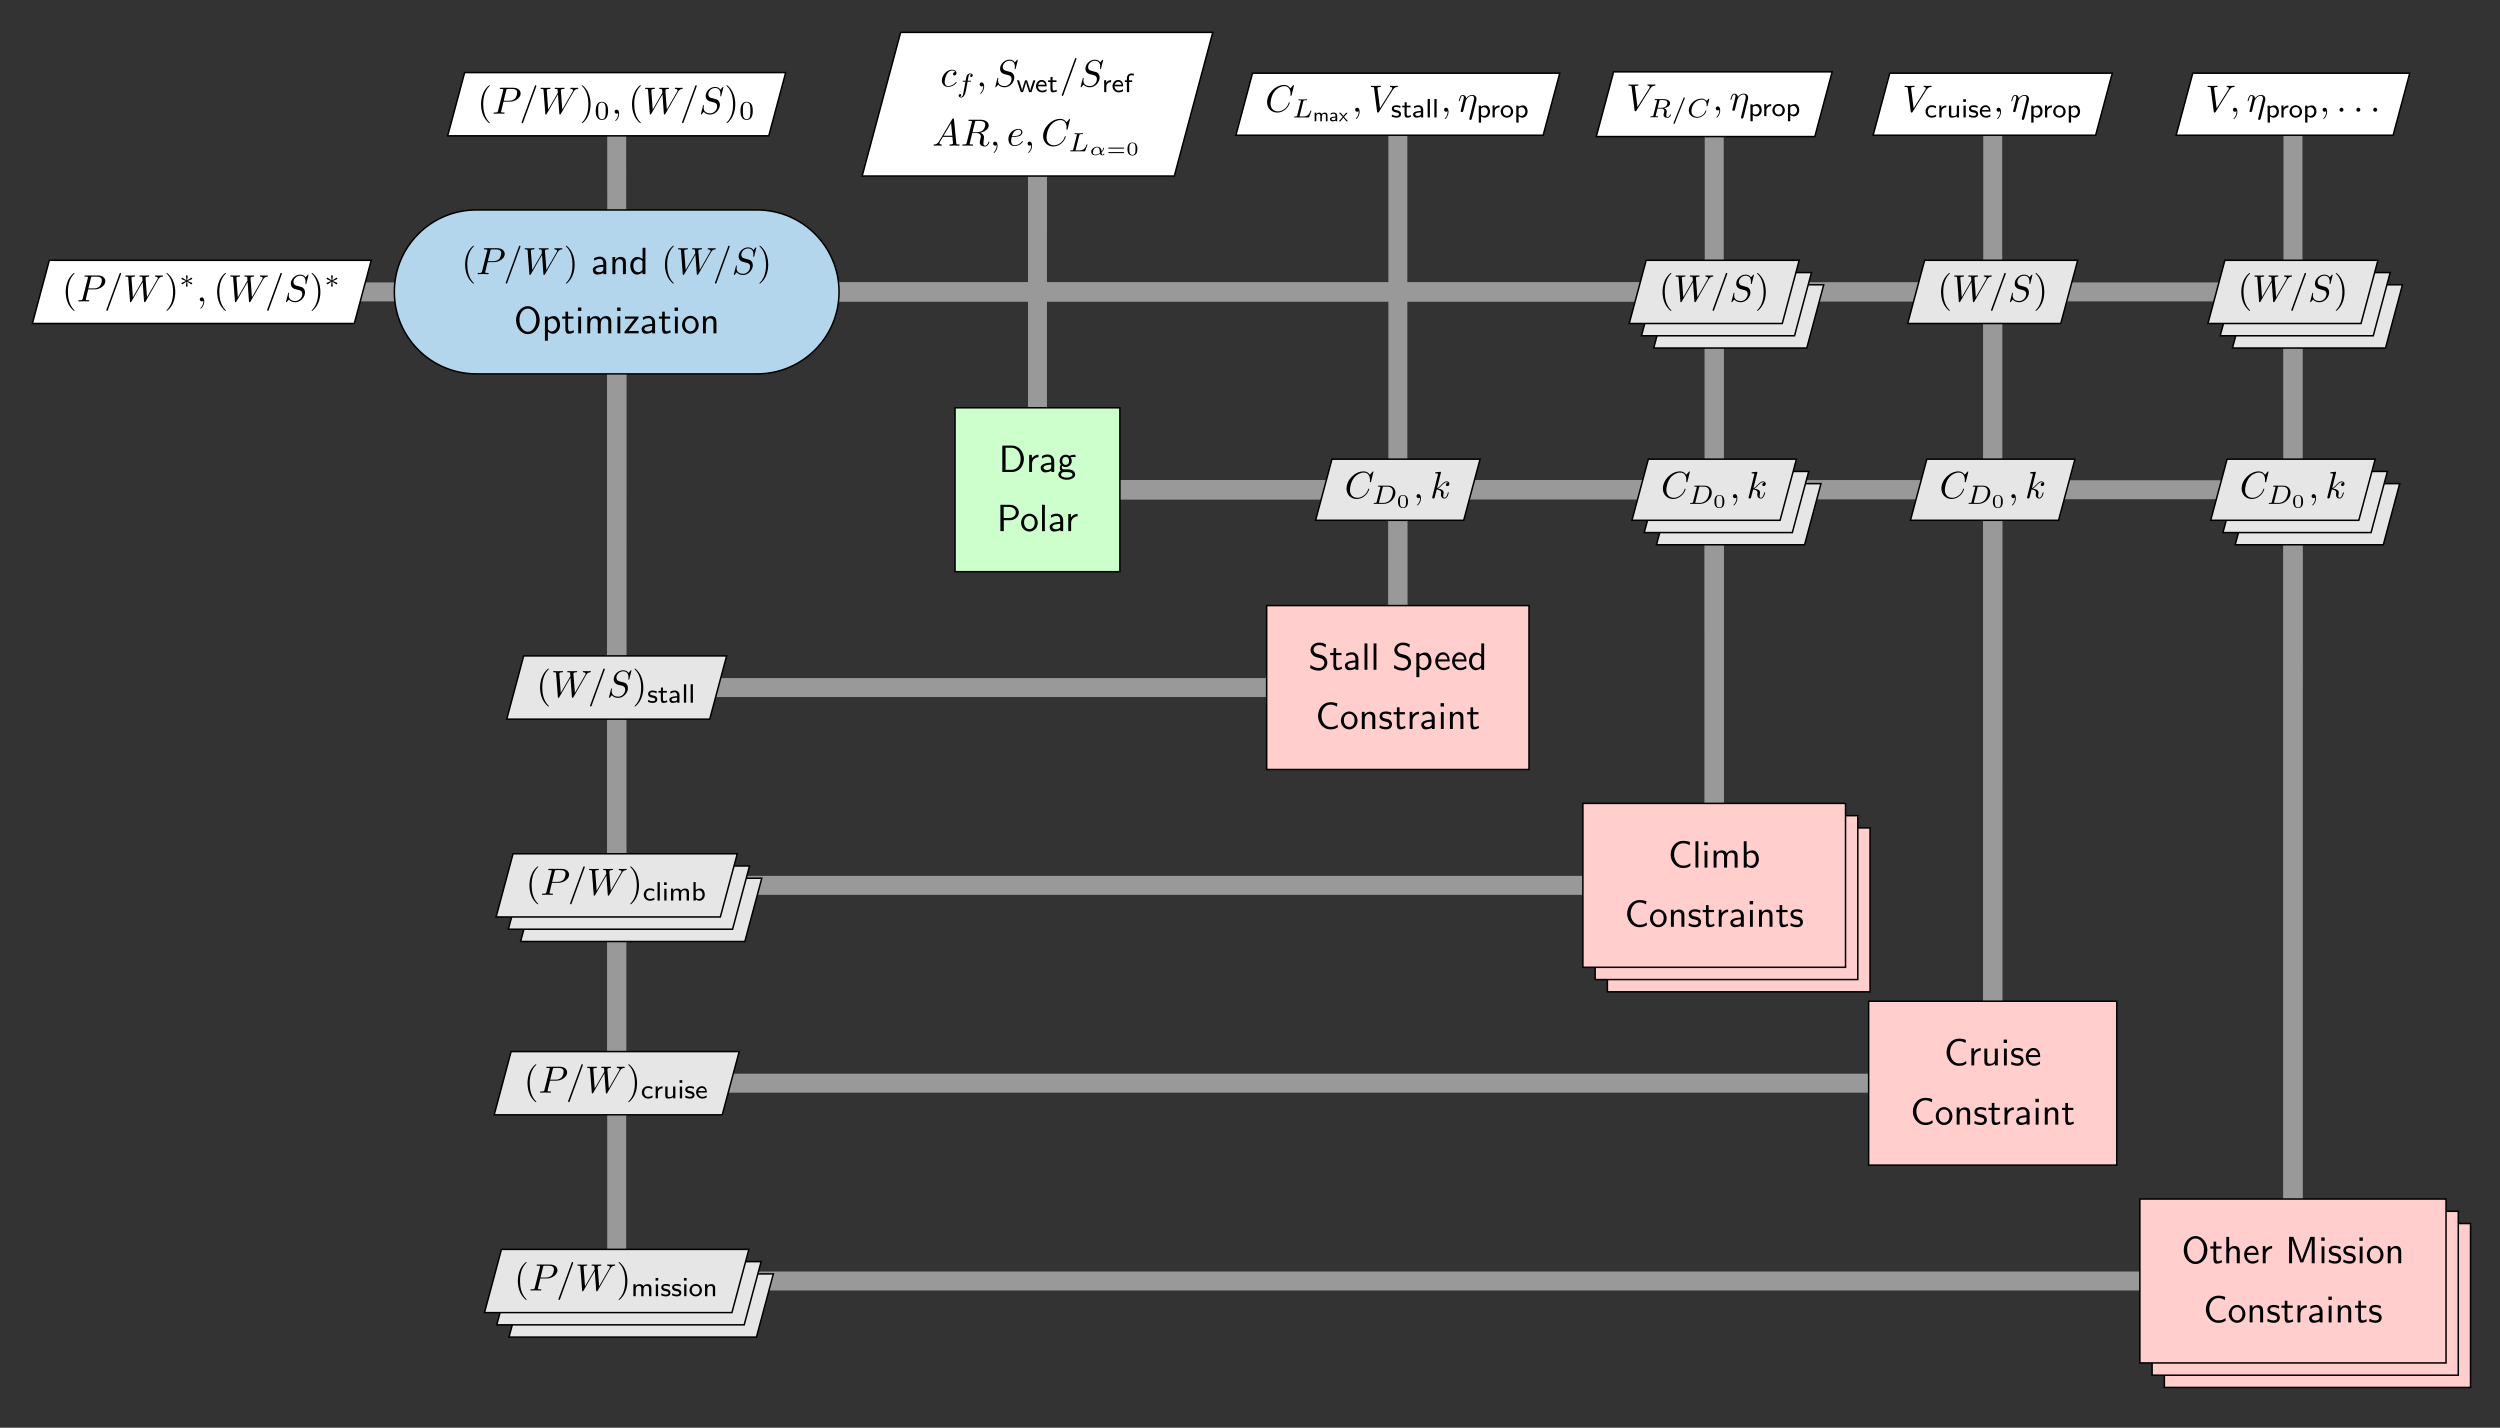 <?xml version="1.0" encoding="UTF-8"?>
<svg xmlns="http://www.w3.org/2000/svg" xmlns:xlink="http://www.w3.org/1999/xlink" width="656.43pt" height="374.877pt" viewBox="0 0 656.43 374.877" version="1.1">
<rect x="0" y="0" width="656.43" height="374.877" fill="#333333" stroke="none"/>
<defs>
<g>
<symbol overflow="visible" id="glyph0-0">
<path style="stroke:none;" d=""/>
</symbol>
<symbol overflow="visible" id="glyph0-1">
<path style="stroke:none;" d="M 3.297 2.391 C 3.297 2.359 3.297 2.344 3.125 2.172 C 1.891 0.922 1.562 -0.969 1.562 -2.5 C 1.562 -4.234 1.938 -5.969 3.172 -7.203 C 3.297 -7.328 3.297 -7.344 3.297 -7.375 C 3.297 -7.453 3.266 -7.484 3.203 -7.484 C 3.094 -7.484 2.203 -6.797 1.609 -5.531 C 1.109 -4.438 0.984 -3.328 0.984 -2.5 C 0.984 -1.719 1.094 -0.516 1.641 0.625 C 2.25 1.844 3.094 2.5 3.203 2.5 C 3.266 2.5 3.297 2.469 3.297 2.391 Z M 3.297 2.391 "/>
</symbol>
<symbol overflow="visible" id="glyph0-2">
<path style="stroke:none;" d="M 2.875 -2.5 C 2.875 -3.266 2.766 -4.469 2.219 -5.609 C 1.625 -6.828 0.766 -7.484 0.672 -7.484 C 0.609 -7.484 0.562 -7.438 0.562 -7.375 C 0.562 -7.344 0.562 -7.328 0.75 -7.141 C 1.734 -6.156 2.297 -4.578 2.297 -2.5 C 2.297 -0.781 1.938 0.969 0.703 2.219 C 0.562 2.344 0.562 2.359 0.562 2.391 C 0.562 2.453 0.609 2.5 0.672 2.5 C 0.766 2.5 1.672 1.812 2.25 0.547 C 2.766 -0.547 2.875 -1.656 2.875 -2.5 Z M 2.875 -2.5 "/>
</symbol>
<symbol overflow="visible" id="glyph1-0">
<path style="stroke:none;" d=""/>
</symbol>
<symbol overflow="visible" id="glyph1-1">
<path style="stroke:none;" d="M 3.016 -3.156 L 4.719 -3.156 C 6.125 -3.156 7.516 -4.188 7.516 -5.297 C 7.516 -6.078 6.859 -6.812 5.547 -6.812 L 2.328 -6.812 C 2.141 -6.812 2.031 -6.812 2.031 -6.625 C 2.031 -6.5 2.109 -6.5 2.312 -6.5 C 2.438 -6.5 2.625 -6.484 2.734 -6.484 C 2.906 -6.453 2.953 -6.438 2.953 -6.312 C 2.953 -6.281 2.953 -6.25 2.922 -6.125 L 1.578 -0.781 C 1.484 -0.391 1.469 -0.312 0.672 -0.312 C 0.516 -0.312 0.406 -0.312 0.406 -0.125 C 0.406 0 0.516 0 0.547 0 C 0.828 0 1.531 -0.031 1.812 -0.031 C 2.031 -0.031 2.25 -0.016 2.453 -0.016 C 2.672 -0.016 2.891 0 3.094 0 C 3.172 0 3.297 0 3.297 -0.203 C 3.297 -0.312 3.203 -0.312 3.016 -0.312 C 2.656 -0.312 2.375 -0.312 2.375 -0.484 C 2.375 -0.547 2.391 -0.594 2.406 -0.656 Z M 3.734 -6.125 C 3.828 -6.469 3.844 -6.5 4.281 -6.5 L 5.234 -6.5 C 6.062 -6.5 6.594 -6.234 6.594 -5.547 C 6.594 -5.156 6.391 -4.297 6 -3.938 C 5.5 -3.484 4.906 -3.406 4.469 -3.406 L 3.062 -3.406 Z M 3.734 -6.125 "/>
</symbol>
<symbol overflow="visible" id="glyph1-2">
<path style="stroke:none;" d="M 4.375 -7.094 C 4.422 -7.234 4.422 -7.266 4.422 -7.281 C 4.422 -7.391 4.344 -7.484 4.234 -7.484 C 4.156 -7.484 4.094 -7.453 4.062 -7.391 L 0.594 2.109 C 0.547 2.25 0.547 2.281 0.547 2.297 C 0.547 2.406 0.641 2.5 0.75 2.5 C 0.875 2.5 0.906 2.422 0.969 2.25 Z M 4.375 -7.094 "/>
</symbol>
<symbol overflow="visible" id="glyph1-3">
<path style="stroke:none;" d="M 9.141 -5.656 C 9.391 -6.094 9.625 -6.453 10.266 -6.5 C 10.344 -6.516 10.453 -6.516 10.453 -6.703 C 10.453 -6.734 10.406 -6.812 10.328 -6.812 C 10.094 -6.812 9.812 -6.781 9.562 -6.781 C 9.219 -6.781 8.859 -6.812 8.516 -6.812 C 8.469 -6.812 8.328 -6.812 8.328 -6.625 C 8.328 -6.516 8.422 -6.5 8.484 -6.5 C 8.719 -6.484 9.078 -6.406 9.078 -6.109 C 9.078 -6 9.016 -5.922 8.938 -5.781 L 6.25 -1.094 L 5.875 -6.031 C 5.875 -6.234 5.859 -6.484 6.578 -6.5 C 6.75 -6.5 6.844 -6.5 6.844 -6.703 C 6.844 -6.797 6.734 -6.812 6.703 -6.812 C 6.297 -6.812 5.875 -6.781 5.484 -6.781 C 5.25 -6.781 4.672 -6.812 4.438 -6.812 C 4.375 -6.812 4.25 -6.812 4.25 -6.609 C 4.25 -6.5 4.344 -6.5 4.484 -6.5 C 4.922 -6.5 5 -6.438 5.016 -6.25 L 5.078 -5.484 L 2.547 -1.094 L 2.172 -6.141 C 2.172 -6.266 2.172 -6.484 2.938 -6.5 C 3.031 -6.5 3.141 -6.5 3.141 -6.703 C 3.141 -6.812 3.016 -6.812 3 -6.812 C 2.609 -6.812 2.188 -6.781 1.781 -6.781 C 1.422 -6.781 1.062 -6.812 0.734 -6.812 C 0.672 -6.812 0.547 -6.812 0.547 -6.625 C 0.547 -6.5 0.641 -6.5 0.797 -6.5 C 1.297 -6.5 1.312 -6.406 1.328 -6.125 L 1.781 -0.047 C 1.781 0.141 1.797 0.219 1.938 0.219 C 2.047 0.219 2.078 0.156 2.172 0.016 L 5.109 -5.078 L 5.469 -0.047 C 5.5 0.172 5.516 0.219 5.625 0.219 C 5.766 0.219 5.828 0.125 5.875 0.031 Z M 9.141 -5.656 "/>
</symbol>
<symbol overflow="visible" id="glyph1-4">
<path style="stroke:none;" d="M 2.031 -0.016 C 2.031 -0.672 1.781 -1.062 1.391 -1.062 C 1.062 -1.062 0.859 -0.812 0.859 -0.531 C 0.859 -0.266 1.062 0 1.391 0 C 1.5 0 1.641 -0.047 1.734 -0.125 C 1.766 -0.156 1.781 -0.156 1.781 -0.156 C 1.797 -0.156 1.797 -0.156 1.797 -0.016 C 1.797 0.734 1.453 1.328 1.125 1.656 C 1.016 1.766 1.016 1.781 1.016 1.812 C 1.016 1.891 1.062 1.922 1.109 1.922 C 1.219 1.922 2.031 1.156 2.031 -0.016 Z M 2.031 -0.016 "/>
</symbol>
<symbol overflow="visible" id="glyph1-5">
<path style="stroke:none;" d="M 6.438 -6.922 C 6.438 -6.953 6.406 -7.031 6.312 -7.031 C 6.266 -7.031 6.266 -7.016 6.141 -6.875 L 5.656 -6.312 C 5.406 -6.781 4.891 -7.031 4.234 -7.031 C 2.969 -7.031 1.781 -5.875 1.781 -4.672 C 1.781 -3.875 2.297 -3.406 2.812 -3.266 L 3.875 -2.984 C 4.25 -2.891 4.797 -2.734 4.797 -1.922 C 4.797 -1.031 3.984 -0.094 3 -0.094 C 2.359 -0.094 1.25 -0.312 1.25 -1.547 C 1.25 -1.781 1.312 -2.031 1.312 -2.078 C 1.328 -2.125 1.328 -2.141 1.328 -2.156 C 1.328 -2.25 1.266 -2.266 1.219 -2.266 C 1.172 -2.266 1.141 -2.25 1.109 -2.219 C 1.078 -2.188 0.516 0.094 0.516 0.125 C 0.516 0.172 0.562 0.219 0.625 0.219 C 0.672 0.219 0.688 0.203 0.812 0.062 L 1.297 -0.5 C 1.719 0.078 2.406 0.219 2.984 0.219 C 4.344 0.219 5.516 -1.109 5.516 -2.344 C 5.516 -3.031 5.172 -3.375 5.031 -3.516 C 4.797 -3.734 4.641 -3.781 3.766 -4 C 3.531 -4.062 3.188 -4.172 3.094 -4.188 C 2.828 -4.281 2.484 -4.562 2.484 -5.094 C 2.484 -5.906 3.281 -6.75 4.234 -6.75 C 5.047 -6.75 5.656 -6.312 5.656 -5.203 C 5.656 -4.891 5.625 -4.703 5.625 -4.641 C 5.625 -4.641 5.625 -4.547 5.734 -4.547 C 5.844 -4.547 5.859 -4.578 5.891 -4.75 Z M 6.438 -6.922 "/>
</symbol>
<symbol overflow="visible" id="glyph1-6">
<path style="stroke:none;" d="M 3.953 -3.781 C 3.781 -3.781 3.656 -3.781 3.516 -3.656 C 3.344 -3.5 3.328 -3.328 3.328 -3.266 C 3.328 -3.016 3.516 -2.906 3.703 -2.906 C 3.984 -2.906 4.25 -3.156 4.25 -3.547 C 4.25 -4.031 3.781 -4.406 3.078 -4.406 C 1.734 -4.406 0.406 -2.984 0.406 -1.578 C 0.406 -0.672 0.984 0.109 2.031 0.109 C 3.453 0.109 4.281 -0.953 4.281 -1.062 C 4.281 -1.125 4.234 -1.203 4.172 -1.203 C 4.109 -1.203 4.094 -1.172 4.031 -1.094 C 3.25 -0.109 2.156 -0.109 2.047 -0.109 C 1.422 -0.109 1.141 -0.594 1.141 -1.203 C 1.141 -1.609 1.344 -2.578 1.688 -3.188 C 2 -3.766 2.547 -4.188 3.094 -4.188 C 3.422 -4.188 3.812 -4.062 3.953 -3.781 Z M 3.953 -3.781 "/>
</symbol>
<symbol overflow="visible" id="glyph1-7">
<path style="stroke:none;" d="M 1.781 -1.141 C 1.391 -0.484 1 -0.344 0.562 -0.312 C 0.438 -0.297 0.344 -0.297 0.344 -0.109 C 0.344 -0.047 0.406 0 0.484 0 C 0.75 0 1.062 -0.031 1.328 -0.031 C 1.672 -0.031 2.016 0 2.328 0 C 2.391 0 2.516 0 2.516 -0.188 C 2.516 -0.297 2.438 -0.312 2.359 -0.312 C 2.141 -0.328 1.891 -0.406 1.891 -0.656 C 1.891 -0.781 1.953 -0.891 2.031 -1.031 L 2.797 -2.297 L 5.297 -2.297 C 5.312 -2.094 5.453 -0.734 5.453 -0.641 C 5.453 -0.344 4.938 -0.312 4.734 -0.312 C 4.594 -0.312 4.5 -0.312 4.5 -0.109 C 4.5 0 4.609 0 4.641 0 C 5.047 0 5.469 -0.031 5.875 -0.031 C 6.125 -0.031 6.766 0 7.016 0 C 7.062 0 7.188 0 7.188 -0.203 C 7.188 -0.312 7.094 -0.312 6.953 -0.312 C 6.344 -0.312 6.344 -0.375 6.312 -0.672 L 5.703 -6.891 C 5.688 -7.094 5.688 -7.141 5.516 -7.141 C 5.359 -7.141 5.312 -7.062 5.25 -6.969 Z M 2.984 -2.609 L 4.938 -5.906 L 5.266 -2.609 Z M 2.984 -2.609 "/>
</symbol>
<symbol overflow="visible" id="glyph1-8">
<path style="stroke:none;" d="M 3.734 -6.125 C 3.797 -6.359 3.828 -6.453 4.016 -6.484 C 4.109 -6.5 4.422 -6.5 4.625 -6.5 C 5.328 -6.5 6.438 -6.5 6.438 -5.516 C 6.438 -5.172 6.281 -4.484 5.891 -4.094 C 5.625 -3.844 5.109 -3.516 4.203 -3.516 L 3.094 -3.516 Z M 5.172 -3.391 C 6.188 -3.609 7.359 -4.312 7.359 -5.312 C 7.359 -6.172 6.469 -6.812 5.156 -6.812 L 2.328 -6.812 C 2.125 -6.812 2.031 -6.812 2.031 -6.609 C 2.031 -6.5 2.125 -6.5 2.312 -6.5 C 2.328 -6.5 2.516 -6.5 2.688 -6.484 C 2.875 -6.453 2.953 -6.453 2.953 -6.312 C 2.953 -6.281 2.953 -6.25 2.922 -6.125 L 1.578 -0.781 C 1.484 -0.391 1.469 -0.312 0.672 -0.312 C 0.5 -0.312 0.406 -0.312 0.406 -0.109 C 0.406 0 0.531 0 0.547 0 C 0.828 0 1.531 -0.031 1.797 -0.031 C 2.078 -0.031 2.797 0 3.078 0 C 3.156 0 3.266 0 3.266 -0.203 C 3.266 -0.312 3.188 -0.312 2.984 -0.312 C 2.625 -0.312 2.344 -0.312 2.344 -0.484 C 2.344 -0.547 2.359 -0.594 2.375 -0.656 L 3.031 -3.297 L 4.219 -3.297 C 5.125 -3.297 5.297 -2.734 5.297 -2.391 C 5.297 -2.25 5.219 -1.938 5.156 -1.703 C 5.094 -1.422 5 -1.062 5 -0.859 C 5 0.219 6.203 0.219 6.328 0.219 C 7.172 0.219 7.531 -0.781 7.531 -0.922 C 7.531 -1.047 7.422 -1.047 7.406 -1.047 C 7.312 -1.047 7.297 -0.984 7.281 -0.906 C 7.031 -0.172 6.594 0 6.375 0 C 6.047 0 5.969 -0.219 5.969 -0.609 C 5.969 -0.922 6.031 -1.422 6.078 -1.75 C 6.094 -1.891 6.109 -2.078 6.109 -2.219 C 6.109 -2.984 5.438 -3.297 5.172 -3.391 Z M 5.172 -3.391 "/>
</symbol>
<symbol overflow="visible" id="glyph1-9">
<path style="stroke:none;" d="M 1.859 -2.297 C 2.156 -2.297 2.891 -2.328 3.391 -2.531 C 4.094 -2.828 4.141 -3.422 4.141 -3.562 C 4.141 -4 3.766 -4.406 3.078 -4.406 C 1.969 -4.406 0.453 -3.438 0.453 -1.688 C 0.453 -0.672 1.047 0.109 2.031 0.109 C 3.453 0.109 4.281 -0.953 4.281 -1.062 C 4.281 -1.125 4.234 -1.203 4.172 -1.203 C 4.109 -1.203 4.094 -1.172 4.031 -1.094 C 3.25 -0.109 2.156 -0.109 2.047 -0.109 C 1.266 -0.109 1.172 -0.953 1.172 -1.266 C 1.172 -1.391 1.188 -1.688 1.328 -2.297 Z M 1.391 -2.516 C 1.781 -4.031 2.812 -4.188 3.078 -4.188 C 3.531 -4.188 3.812 -3.891 3.812 -3.562 C 3.812 -2.516 2.219 -2.516 1.797 -2.516 Z M 1.391 -2.516 "/>
</symbol>
<symbol overflow="visible" id="glyph1-10">
<path style="stroke:none;" d="M 7.578 -6.922 C 7.578 -6.953 7.562 -7.031 7.469 -7.031 C 7.438 -7.031 7.422 -7.016 7.312 -6.906 L 6.625 -6.141 C 6.531 -6.281 6.078 -7.031 4.969 -7.031 C 2.734 -7.031 0.5 -4.828 0.5 -2.516 C 0.5 -0.875 1.672 0.219 3.203 0.219 C 4.062 0.219 4.828 -0.172 5.359 -0.641 C 6.281 -1.453 6.453 -2.359 6.453 -2.391 C 6.453 -2.5 6.344 -2.5 6.328 -2.5 C 6.266 -2.5 6.219 -2.469 6.203 -2.391 C 6.109 -2.109 5.875 -1.391 5.188 -0.812 C 4.5 -0.266 3.875 -0.094 3.359 -0.094 C 2.469 -0.094 1.406 -0.609 1.406 -2.156 C 1.406 -2.734 1.609 -4.344 2.609 -5.516 C 3.219 -6.219 4.156 -6.719 5.047 -6.719 C 6.062 -6.719 6.656 -5.953 6.656 -4.797 C 6.656 -4.391 6.625 -4.391 6.625 -4.281 C 6.625 -4.188 6.734 -4.188 6.766 -4.188 C 6.891 -4.188 6.891 -4.203 6.953 -4.391 Z M 7.578 -6.922 "/>
</symbol>
<symbol overflow="visible" id="glyph1-11">
<path style="stroke:none;" d="M 6.266 -5.672 C 6.75 -6.453 7.172 -6.484 7.531 -6.5 C 7.656 -6.516 7.672 -6.672 7.672 -6.688 C 7.672 -6.766 7.609 -6.812 7.531 -6.812 C 7.281 -6.812 6.984 -6.781 6.719 -6.781 C 6.391 -6.781 6.047 -6.812 5.734 -6.812 C 5.672 -6.812 5.547 -6.812 5.547 -6.625 C 5.547 -6.516 5.625 -6.5 5.703 -6.5 C 5.969 -6.484 6.156 -6.375 6.156 -6.172 C 6.156 -6.016 6.016 -5.797 6.016 -5.797 L 2.953 -0.922 L 2.266 -6.203 C 2.266 -6.375 2.5 -6.5 2.953 -6.5 C 3.094 -6.5 3.203 -6.5 3.203 -6.703 C 3.203 -6.781 3.125 -6.812 3.078 -6.812 C 2.672 -6.812 2.25 -6.781 1.828 -6.781 C 1.656 -6.781 1.469 -6.781 1.281 -6.781 C 1.109 -6.781 0.922 -6.812 0.75 -6.812 C 0.672 -6.812 0.562 -6.812 0.562 -6.625 C 0.562 -6.5 0.641 -6.5 0.812 -6.5 C 1.359 -6.5 1.375 -6.406 1.406 -6.156 L 2.188 -0.016 C 2.219 0.188 2.266 0.219 2.391 0.219 C 2.547 0.219 2.594 0.172 2.672 0.047 Z M 6.266 -5.672 "/>
</symbol>
<symbol overflow="visible" id="glyph1-12">
<path style="stroke:none;" d="M 4.859 -2.766 C 4.922 -2.938 4.938 -3.078 4.938 -3.344 C 4.938 -3.984 4.547 -4.406 3.797 -4.406 C 3.016 -4.406 2.5 -3.891 2.25 -3.531 C 2.203 -4.109 1.781 -4.406 1.328 -4.406 C 0.875 -4.406 0.688 -4.016 0.594 -3.844 C 0.422 -3.5 0.297 -2.906 0.297 -2.875 C 0.297 -2.766 0.391 -2.766 0.406 -2.766 C 0.516 -2.766 0.516 -2.781 0.578 -3 C 0.75 -3.703 0.953 -4.188 1.312 -4.188 C 1.469 -4.188 1.609 -4.109 1.609 -3.734 C 1.609 -3.516 1.578 -3.406 1.453 -2.891 L 0.875 -0.594 C 0.844 -0.438 0.781 -0.203 0.781 -0.156 C 0.781 0.016 0.922 0.109 1.078 0.109 C 1.203 0.109 1.375 0.031 1.453 -0.172 C 1.453 -0.188 1.578 -0.656 1.641 -0.906 L 1.859 -1.797 C 1.906 -2.031 1.969 -2.25 2.031 -2.469 C 2.047 -2.531 2.125 -2.859 2.141 -2.922 C 2.156 -3.016 2.469 -3.562 2.812 -3.844 C 3.031 -4 3.344 -4.188 3.766 -4.188 C 4.203 -4.188 4.312 -3.844 4.312 -3.484 C 4.312 -3.438 4.312 -3.266 4.203 -2.859 L 3.078 1.719 C 3.047 1.844 3.047 1.859 3.047 1.891 C 3.047 2.031 3.156 2.156 3.312 2.156 C 3.625 2.156 3.703 1.859 3.734 1.75 Z M 4.859 -2.766 "/>
</symbol>
<symbol overflow="visible" id="glyph1-13">
<path style="stroke:none;" d="M 1.906 -0.531 C 1.906 -0.812 1.672 -1.062 1.391 -1.062 C 1.094 -1.062 0.859 -0.812 0.859 -0.531 C 0.859 -0.234 1.094 0 1.391 0 C 1.672 0 1.906 -0.234 1.906 -0.531 Z M 1.906 -0.531 "/>
</symbol>
<symbol overflow="visible" id="glyph1-14">
<path style="stroke:none;" d="M 2.859 -6.812 C 2.859 -6.812 2.859 -6.922 2.734 -6.922 C 2.5 -6.922 1.781 -6.844 1.516 -6.812 C 1.438 -6.812 1.328 -6.797 1.328 -6.625 C 1.328 -6.5 1.422 -6.5 1.562 -6.5 C 2.047 -6.5 2.062 -6.438 2.062 -6.328 L 2.031 -6.125 L 0.594 -0.391 C 0.547 -0.25 0.547 -0.234 0.547 -0.172 C 0.547 0.062 0.75 0.109 0.844 0.109 C 0.969 0.109 1.109 0.016 1.172 -0.094 C 1.219 -0.188 1.672 -2.031 1.734 -2.281 C 2.078 -2.25 2.891 -2.094 2.891 -1.438 C 2.891 -1.359 2.891 -1.328 2.859 -1.219 C 2.844 -1.109 2.828 -0.984 2.828 -0.875 C 2.828 -0.297 3.219 0.109 3.734 0.109 C 4.031 0.109 4.312 -0.047 4.531 -0.422 C 4.781 -0.859 4.891 -1.406 4.891 -1.422 C 4.891 -1.531 4.797 -1.531 4.766 -1.531 C 4.672 -1.531 4.656 -1.484 4.625 -1.344 C 4.422 -0.625 4.203 -0.109 3.766 -0.109 C 3.562 -0.109 3.438 -0.219 3.438 -0.578 C 3.438 -0.75 3.484 -0.984 3.516 -1.141 C 3.562 -1.312 3.562 -1.344 3.562 -1.453 C 3.562 -2.094 2.938 -2.375 2.078 -2.5 C 2.391 -2.672 2.719 -2.984 2.938 -3.234 C 3.422 -3.766 3.875 -4.188 4.359 -4.188 C 4.422 -4.188 4.438 -4.188 4.453 -4.172 C 4.578 -4.156 4.578 -4.156 4.672 -4.094 C 4.688 -4.094 4.688 -4.078 4.703 -4.062 C 4.234 -4.031 4.141 -3.641 4.141 -3.516 C 4.141 -3.359 4.25 -3.172 4.516 -3.172 C 4.781 -3.172 5.062 -3.391 5.062 -3.781 C 5.062 -4.078 4.828 -4.406 4.391 -4.406 C 4.109 -4.406 3.656 -4.328 2.938 -3.531 C 2.594 -3.156 2.203 -2.75 1.828 -2.609 Z M 2.859 -6.812 "/>
</symbol>
<symbol overflow="visible" id="glyph2-0">
<path style="stroke:none;" d=""/>
</symbol>
<symbol overflow="visible" id="glyph2-1">
<path style="stroke:none;" d="M 3.594 -2.219 C 3.594 -2.984 3.5 -3.547 3.188 -4.031 C 2.969 -4.344 2.531 -4.625 1.984 -4.625 C 0.359 -4.625 0.359 -2.719 0.359 -2.219 C 0.359 -1.719 0.359 0.141 1.984 0.141 C 3.594 0.141 3.594 -1.719 3.594 -2.219 Z M 1.984 -0.062 C 1.656 -0.062 1.234 -0.25 1.094 -0.812 C 1 -1.219 1 -1.797 1 -2.312 C 1 -2.828 1 -3.359 1.094 -3.734 C 1.25 -4.281 1.688 -4.438 1.984 -4.438 C 2.359 -4.438 2.719 -4.203 2.844 -3.797 C 2.953 -3.422 2.969 -2.922 2.969 -2.312 C 2.969 -1.797 2.969 -1.281 2.875 -0.844 C 2.734 -0.203 2.266 -0.062 1.984 -0.062 Z M 1.984 -0.062 "/>
</symbol>
<symbol overflow="visible" id="glyph3-0">
<path style="stroke:none;" d=""/>
</symbol>
<symbol overflow="visible" id="glyph3-1">
<path style="stroke:none;" d="M 2.844 -2.75 L 3.516 -2.75 C 3.656 -2.75 3.75 -2.75 3.75 -2.906 C 3.75 -3 3.656 -3 3.531 -3 L 2.891 -3 C 3.047 -3.891 3.094 -4.203 3.156 -4.406 C 3.188 -4.562 3.344 -4.703 3.516 -4.703 C 3.516 -4.703 3.703 -4.703 3.844 -4.625 C 3.547 -4.531 3.531 -4.281 3.531 -4.25 C 3.531 -4.094 3.656 -3.984 3.812 -3.984 C 4 -3.984 4.203 -4.141 4.203 -4.406 C 4.203 -4.734 3.875 -4.906 3.516 -4.906 C 3.203 -4.906 2.859 -4.734 2.672 -4.391 C 2.531 -4.125 2.484 -3.812 2.328 -3 L 1.781 -3 C 1.641 -3 1.547 -3 1.547 -2.844 C 1.547 -2.75 1.641 -2.75 1.766 -2.75 L 2.281 -2.75 C 2.281 -2.703 1.844 -0.203 1.672 0.547 C 1.641 0.703 1.516 1.219 1.188 1.219 C 1.172 1.219 1.016 1.219 0.875 1.141 C 1.156 1.047 1.188 0.797 1.188 0.766 C 1.188 0.609 1.062 0.5 0.906 0.5 C 0.719 0.5 0.516 0.656 0.516 0.922 C 0.516 1.234 0.844 1.422 1.188 1.422 C 1.625 1.422 1.938 0.969 2.016 0.812 C 2.266 0.344 2.438 -0.516 2.453 -0.594 Z M 2.844 -2.75 "/>
</symbol>
<symbol overflow="visible" id="glyph3-2">
<path style="stroke:none;" d="M 2.875 -4.188 C 2.938 -4.438 2.953 -4.516 3.594 -4.516 C 3.812 -4.516 3.875 -4.516 3.875 -4.656 C 3.875 -4.672 3.875 -4.766 3.766 -4.766 C 3.609 -4.766 3.422 -4.75 3.25 -4.734 C 3.078 -4.734 2.859 -4.734 2.688 -4.734 C 2.547 -4.734 2.359 -4.734 2.203 -4.734 C 2.062 -4.734 1.891 -4.766 1.75 -4.766 C 1.719 -4.766 1.609 -4.766 1.609 -4.609 C 1.609 -4.516 1.688 -4.516 1.828 -4.516 C 1.844 -4.516 1.969 -4.516 2.094 -4.5 C 2.25 -4.484 2.266 -4.469 2.266 -4.391 C 2.266 -4.391 2.266 -4.344 2.234 -4.25 L 1.297 -0.547 C 1.234 -0.312 1.219 -0.25 0.688 -0.25 C 0.578 -0.25 0.484 -0.25 0.484 -0.109 C 0.484 0 0.562 0 0.688 0 L 4.188 0 C 4.375 0 4.375 0 4.438 -0.141 C 4.5 -0.328 5.031 -1.672 5.031 -1.734 C 5.031 -1.75 5.016 -1.828 4.906 -1.828 C 4.828 -1.828 4.812 -1.797 4.766 -1.688 C 4.5 -1.031 4.188 -0.25 2.922 -0.25 L 2.125 -0.25 C 1.922 -0.25 1.906 -0.266 1.906 -0.328 C 1.906 -0.328 1.906 -0.359 1.938 -0.469 Z M 2.875 -4.188 "/>
</symbol>
<symbol overflow="visible" id="glyph3-3">
<path style="stroke:none;" d="M 2.875 -4.266 C 2.922 -4.469 2.938 -4.484 3.094 -4.516 L 3.547 -4.516 C 4.188 -4.516 4.984 -4.516 4.984 -3.797 C 4.984 -3.5 4.859 -3.062 4.531 -2.812 C 4.25 -2.594 3.812 -2.484 3.328 -2.484 L 2.438 -2.484 Z M 4.141 -2.375 C 4.969 -2.562 5.703 -3.062 5.703 -3.688 C 5.703 -4.281 5 -4.766 3.984 -4.766 L 1.844 -4.766 C 1.719 -4.766 1.625 -4.766 1.625 -4.609 C 1.625 -4.516 1.703 -4.516 1.844 -4.516 C 1.859 -4.516 1.984 -4.516 2.109 -4.5 C 2.266 -4.484 2.266 -4.469 2.266 -4.391 C 2.266 -4.391 2.266 -4.344 2.25 -4.25 L 1.312 -0.547 C 1.266 -0.312 1.25 -0.25 0.703 -0.25 C 0.578 -0.25 0.5 -0.25 0.5 -0.109 C 0.5 -0.031 0.547 0 0.609 0 C 0.734 0 0.906 -0.016 1.031 -0.016 C 1.172 -0.016 1.375 -0.031 1.5 -0.031 C 1.641 -0.031 1.797 -0.016 1.938 -0.016 C 2.094 -0.016 2.266 0 2.406 0 C 2.453 0 2.562 0 2.562 -0.141 C 2.562 -0.25 2.484 -0.25 2.328 -0.25 C 2.219 -0.25 2.188 -0.25 2.062 -0.266 C 1.906 -0.281 1.906 -0.297 1.906 -0.375 C 1.906 -0.375 1.906 -0.422 1.938 -0.516 L 2.375 -2.281 L 3.328 -2.281 C 3.922 -2.281 4.188 -1.984 4.188 -1.656 C 4.188 -1.562 4.125 -1.328 4.078 -1.172 C 4 -0.844 3.969 -0.75 3.969 -0.625 C 3.969 -0.078 4.484 0.141 5 0.141 C 5.641 0.141 5.922 -0.547 5.922 -0.672 C 5.922 -0.688 5.906 -0.766 5.797 -0.766 C 5.703 -0.766 5.688 -0.719 5.672 -0.641 C 5.578 -0.344 5.312 -0.062 5.031 -0.062 C 4.844 -0.062 4.703 -0.125 4.703 -0.516 C 4.703 -0.688 4.75 -1.047 4.781 -1.234 C 4.812 -1.422 4.812 -1.484 4.812 -1.562 C 4.812 -1.641 4.812 -1.875 4.609 -2.078 C 4.484 -2.219 4.297 -2.312 4.141 -2.375 Z M 4.141 -2.375 "/>
</symbol>
<symbol overflow="visible" id="glyph3-4">
<path style="stroke:none;" d="M 3.484 -4.922 C 3.531 -5.016 3.531 -5.031 3.531 -5.047 C 3.531 -5.156 3.438 -5.219 3.359 -5.219 C 3.25 -5.219 3.219 -5.141 3.172 -5.047 L 0.578 1.438 C 0.531 1.531 0.531 1.547 0.531 1.562 C 0.531 1.672 0.625 1.734 0.703 1.734 C 0.828 1.734 0.859 1.656 0.891 1.562 Z M 3.484 -4.922 "/>
</symbol>
<symbol overflow="visible" id="glyph3-5">
<path style="stroke:none;" d="M 5.875 -4.812 C 5.875 -4.844 5.859 -4.906 5.781 -4.906 C 5.734 -4.906 5.719 -4.891 5.656 -4.812 L 5.156 -4.281 C 5.094 -4.359 4.703 -4.906 3.844 -4.906 C 2.141 -4.906 0.484 -3.406 0.484 -1.828 C 0.484 -0.688 1.375 0.141 2.625 0.141 C 3 0.141 3.672 0.062 4.391 -0.547 C 4.938 -1.016 5.094 -1.609 5.094 -1.672 C 5.094 -1.766 5.016 -1.766 4.969 -1.766 C 4.891 -1.766 4.875 -1.734 4.844 -1.656 C 4.562 -0.703 3.594 -0.109 2.75 -0.109 C 2 -0.109 1.188 -0.516 1.188 -1.609 C 1.188 -1.812 1.234 -2.906 2.031 -3.797 C 2.516 -4.328 3.25 -4.641 3.906 -4.641 C 4.719 -4.641 5.188 -4.062 5.188 -3.281 C 5.188 -3.094 5.172 -3.031 5.172 -3 C 5.172 -2.906 5.266 -2.906 5.297 -2.906 C 5.406 -2.906 5.406 -2.922 5.438 -3.062 Z M 5.875 -4.812 "/>
</symbol>
<symbol overflow="visible" id="glyph3-6">
<path style="stroke:none;" d="M 1.312 -0.547 C 1.266 -0.312 1.25 -0.25 0.703 -0.25 C 0.578 -0.25 0.5 -0.25 0.5 -0.094 C 0.5 0 0.578 0 0.703 0 L 3.188 0 C 4.734 0 6.219 -1.422 6.219 -2.938 C 6.219 -3.953 5.516 -4.766 4.391 -4.766 L 1.844 -4.766 C 1.703 -4.766 1.625 -4.766 1.625 -4.609 C 1.625 -4.516 1.703 -4.516 1.859 -4.516 C 1.969 -4.516 2 -4.516 2.125 -4.5 C 2.266 -4.484 2.266 -4.469 2.266 -4.391 C 2.266 -4.391 2.266 -4.344 2.25 -4.25 Z M 2.875 -4.266 C 2.938 -4.484 2.938 -4.516 3.234 -4.516 L 4.125 -4.516 C 4.906 -4.516 5.562 -4.125 5.562 -3.172 C 5.562 -3.016 5.484 -1.812 4.797 -1.016 C 4.516 -0.703 3.922 -0.25 3.062 -0.25 L 2.125 -0.25 C 1.906 -0.25 1.891 -0.266 1.891 -0.328 C 1.891 -0.328 1.891 -0.359 1.922 -0.469 Z M 2.875 -4.266 "/>
</symbol>
<symbol overflow="visible" id="glyph4-0">
<path style="stroke:none;" d=""/>
</symbol>
<symbol overflow="visible" id="glyph4-1">
<path style="stroke:none;" d="M 4.953 -3.094 L 4.406 -3.094 C 4.344 -2.906 3.953 -1.719 3.734 -1 C 3.672 -0.797 3.609 -0.578 3.594 -0.406 L 3.578 -0.406 C 3.547 -0.703 3.297 -1.453 3.281 -1.5 L 2.766 -3.094 L 2.234 -3.094 C 2.031 -2.5 1.516 -0.938 1.453 -0.422 C 1.391 -0.922 0.875 -2.453 0.766 -2.797 C 0.703 -2.969 0.703 -2.969 0.672 -3.094 L 0.109 -3.094 L 1.125 0 L 1.703 0 C 1.719 -0.031 1.906 -0.578 2.141 -1.359 C 2.25 -1.688 2.453 -2.359 2.5 -2.672 C 2.516 -2.531 2.562 -2.375 2.609 -2.203 C 2.656 -2.031 2.703 -1.844 2.75 -1.672 L 3.297 0 L 3.938 0 Z M 4.953 -3.094 "/>
</symbol>
<symbol overflow="visible" id="glyph4-2">
<path style="stroke:none;" d="M 3 -0.766 C 2.609 -0.484 2.172 -0.391 1.875 -0.391 C 1.266 -0.391 0.797 -0.891 0.781 -1.531 L 3.062 -1.531 C 3.062 -1.844 3.031 -2.312 2.766 -2.703 C 2.516 -3.062 2.094 -3.203 1.75 -3.203 C 0.906 -3.203 0.25 -2.453 0.25 -1.562 C 0.25 -0.672 0.938 0.062 1.859 0.062 C 2.266 0.062 2.688 -0.047 3.031 -0.266 Z M 0.828 -1.938 C 0.984 -2.5 1.406 -2.734 1.75 -2.734 C 2.062 -2.734 2.516 -2.594 2.641 -1.938 Z M 0.828 -1.938 "/>
</symbol>
<symbol overflow="visible" id="glyph4-3">
<path style="stroke:none;" d="M 1.312 -2.656 L 2.344 -2.656 L 2.344 -3.094 L 1.312 -3.094 L 1.312 -3.984 L 0.781 -3.984 L 0.781 -3.094 L 0.141 -3.094 L 0.141 -2.656 L 0.75 -2.656 L 0.75 -0.891 C 0.75 -0.422 0.875 0.062 1.375 0.062 C 1.875 0.062 2.266 -0.094 2.469 -0.188 L 2.344 -0.641 C 2.125 -0.469 1.875 -0.406 1.672 -0.406 C 1.391 -0.406 1.312 -0.703 1.312 -1.016 Z M 1.312 -2.656 "/>
</symbol>
<symbol overflow="visible" id="glyph4-4">
<path style="stroke:none;" d="M 1.172 -1.484 C 1.172 -2.234 1.812 -2.641 2.422 -2.641 L 2.422 -3.156 C 1.828 -3.156 1.406 -2.875 1.125 -2.5 L 1.125 -3.141 L 0.594 -3.141 L 0.594 0 L 1.172 0 Z M 1.172 -1.484 "/>
</symbol>
<symbol overflow="visible" id="glyph4-5">
<path style="stroke:none;" d="M 1.328 -2.656 L 2.125 -2.656 L 2.125 -3.094 L 1.297 -3.094 L 1.297 -3.891 C 1.297 -4.375 1.734 -4.453 1.969 -4.453 C 2.125 -4.453 2.312 -4.422 2.562 -4.328 L 2.562 -4.844 C 2.391 -4.875 2.172 -4.906 1.984 -4.906 C 1.266 -4.906 0.734 -4.391 0.734 -3.703 L 0.734 -3.094 L 0.203 -3.094 L 0.203 -2.656 L 0.734 -2.656 L 0.734 0 L 1.328 0 Z M 1.328 -2.656 "/>
</symbol>
<symbol overflow="visible" id="glyph4-6">
<path style="stroke:none;" d="M 2.547 -2.984 C 2.062 -3.172 1.719 -3.203 1.469 -3.203 C 1.297 -3.203 0.25 -3.203 0.25 -2.266 C 0.25 -1.938 0.422 -1.766 0.516 -1.672 C 0.766 -1.438 1.047 -1.375 1.422 -1.312 C 1.75 -1.25 2.125 -1.172 2.125 -0.844 C 2.125 -0.406 1.547 -0.406 1.453 -0.406 C 1 -0.406 0.578 -0.562 0.312 -0.766 L 0.203 -0.234 C 0.453 -0.125 0.875 0.062 1.453 0.062 C 1.766 0.062 2.062 0.016 2.328 -0.172 C 2.578 -0.359 2.672 -0.672 2.672 -0.906 C 2.672 -1.031 2.656 -1.297 2.359 -1.562 C 2.109 -1.797 1.859 -1.844 1.516 -1.906 C 1.109 -1.984 0.781 -2.047 0.781 -2.359 C 0.781 -2.75 1.297 -2.75 1.406 -2.75 C 1.797 -2.75 2.109 -2.672 2.453 -2.484 Z M 2.547 -2.984 "/>
</symbol>
<symbol overflow="visible" id="glyph4-7">
<path style="stroke:none;" d="M 2.969 -2 C 2.969 -2.719 2.422 -3.203 1.734 -3.203 C 1.297 -3.203 0.969 -3.109 0.578 -2.906 L 0.609 -2.391 C 0.844 -2.547 1.188 -2.75 1.734 -2.75 C 2.047 -2.75 2.359 -2.516 2.359 -2 L 2.359 -1.719 C 1.328 -1.688 0.312 -1.469 0.312 -0.828 C 0.312 -0.469 0.547 0.062 1.156 0.062 C 1.469 0.062 2.016 0 2.391 -0.266 L 2.391 0 L 2.969 0 Z M 2.359 -0.984 C 2.359 -0.844 2.359 -0.672 2.125 -0.516 C 1.891 -0.391 1.625 -0.391 1.547 -0.391 C 1.156 -0.391 0.875 -0.562 0.875 -0.828 C 0.875 -1.281 2.047 -1.312 2.359 -1.328 Z M 2.359 -0.984 "/>
</symbol>
<symbol overflow="visible" id="glyph4-8">
<path style="stroke:none;" d="M 1.172 -4.844 L 0.578 -4.844 L 0.578 0 L 1.172 0 Z M 1.172 -4.844 "/>
</symbol>
<symbol overflow="visible" id="glyph4-9">
<path style="stroke:none;" d="M 1.203 -0.328 C 1.562 0 1.969 0.062 2.203 0.062 C 2.938 0.062 3.562 -0.641 3.562 -1.547 C 3.562 -2.391 3.109 -3.156 2.422 -3.156 C 2.109 -3.156 1.578 -3.078 1.172 -2.766 L 1.172 -3.094 L 0.594 -3.094 L 0.594 1.359 L 1.203 1.359 Z M 1.203 -2.312 C 1.359 -2.516 1.625 -2.688 1.969 -2.688 C 2.516 -2.688 2.969 -2.172 2.969 -1.547 C 2.969 -0.859 2.438 -0.391 1.891 -0.391 C 1.797 -0.391 1.609 -0.406 1.438 -0.547 C 1.219 -0.703 1.203 -0.812 1.203 -0.953 Z M 1.203 -2.312 "/>
</symbol>
<symbol overflow="visible" id="glyph4-10">
<path style="stroke:none;" d="M 3.484 -1.531 C 3.484 -2.453 2.75 -3.203 1.844 -3.203 C 0.938 -3.203 0.203 -2.438 0.203 -1.531 C 0.203 -0.641 0.953 0.062 1.844 0.062 C 2.75 0.062 3.484 -0.641 3.484 -1.531 Z M 1.844 -0.406 C 1.297 -0.406 0.812 -0.812 0.812 -1.609 C 0.812 -2.391 1.328 -2.734 1.844 -2.734 C 2.375 -2.734 2.875 -2.375 2.875 -1.609 C 2.875 -0.812 2.391 -0.406 1.844 -0.406 Z M 1.844 -0.406 "/>
</symbol>
<symbol overflow="visible" id="glyph4-11">
<path style="stroke:none;" d="M 3.031 -0.766 C 2.688 -0.531 2.312 -0.406 1.875 -0.406 C 1.234 -0.406 0.859 -0.922 0.859 -1.547 C 0.859 -2.094 1.141 -2.719 1.891 -2.719 C 2.375 -2.719 2.594 -2.625 2.953 -2.391 L 3.031 -2.906 C 2.625 -3.109 2.438 -3.203 1.891 -3.203 C 0.844 -3.203 0.25 -2.359 0.25 -1.547 C 0.25 -0.703 0.922 0.062 1.875 0.062 C 2.359 0.062 2.781 -0.078 3.078 -0.25 Z M 3.031 -0.766 "/>
</symbol>
<symbol overflow="visible" id="glyph4-12">
<path style="stroke:none;" d="M 3.234 -3.094 L 2.641 -3.094 L 2.641 -1.078 C 2.641 -0.516 2.156 -0.344 1.75 -0.344 C 1.234 -0.344 1.188 -0.484 1.188 -0.797 L 1.188 -3.094 L 0.578 -3.094 L 0.578 -0.766 C 0.578 -0.141 0.844 0.062 1.344 0.062 C 1.625 0.062 2.234 0.016 2.656 -0.328 L 2.656 0 L 3.234 0 Z M 3.234 -3.094 "/>
</symbol>
<symbol overflow="visible" id="glyph4-13">
<path style="stroke:none;" d="M 1.219 -4.781 L 0.516 -4.781 L 0.516 -4.078 L 1.219 -4.078 Z M 1.172 -3.094 L 0.578 -3.094 L 0.578 0 L 1.172 0 Z M 1.172 -3.094 "/>
</symbol>
<symbol overflow="visible" id="glyph4-14">
<path style="stroke:none;" d="M 5.297 -2.062 C 5.297 -2.609 5.141 -3.156 4.281 -3.156 C 3.688 -3.156 3.328 -2.828 3.156 -2.594 C 3.094 -2.781 2.922 -3.156 2.219 -3.156 C 1.828 -3.156 1.438 -3 1.141 -2.641 L 1.141 -3.141 L 0.578 -3.141 L 0.578 0 L 1.188 0 L 1.188 -1.688 C 1.188 -2.156 1.375 -2.703 1.922 -2.703 C 2.641 -2.703 2.641 -2.219 2.641 -2.016 L 2.641 0 L 3.234 0 L 3.234 -1.688 C 3.234 -2.156 3.438 -2.703 3.969 -2.703 C 4.688 -2.703 4.688 -2.219 4.688 -2.016 L 4.688 0 L 5.297 0 Z M 5.297 -2.062 "/>
</symbol>
<symbol overflow="visible" id="glyph4-15">
<path style="stroke:none;" d="M 1.172 -4.844 L 0.594 -4.844 L 0.594 0 L 1.203 0 L 1.203 -0.328 C 1.359 -0.188 1.688 0.062 2.188 0.062 C 2.953 0.062 3.562 -0.641 3.562 -1.547 C 3.562 -2.391 3.094 -3.156 2.391 -3.156 C 1.953 -3.156 1.531 -3.031 1.172 -2.766 Z M 1.203 -2.188 C 1.203 -2.312 1.203 -2.391 1.438 -2.547 C 1.547 -2.609 1.734 -2.703 1.969 -2.703 C 2.438 -2.703 2.969 -2.391 2.969 -1.547 C 2.969 -0.703 2.391 -0.391 1.891 -0.391 C 1.641 -0.391 1.391 -0.516 1.203 -0.828 Z M 1.203 -2.188 "/>
</symbol>
<symbol overflow="visible" id="glyph4-16">
<path style="stroke:none;" d="M 3.234 -2.062 C 3.234 -2.609 3.078 -3.156 2.219 -3.156 C 1.828 -3.156 1.438 -3 1.141 -2.641 L 1.141 -3.141 L 0.578 -3.141 L 0.578 0 L 1.188 0 L 1.188 -1.688 C 1.188 -2.156 1.375 -2.703 1.922 -2.703 C 2.641 -2.703 2.641 -2.219 2.641 -2.016 L 2.641 0 L 3.234 0 Z M 3.234 -2.062 "/>
</symbol>
<symbol overflow="visible" id="glyph5-0">
<path style="stroke:none;" d=""/>
</symbol>
<symbol overflow="visible" id="glyph5-1">
<path style="stroke:none;" d="M 3.266 -0.703 C 3.703 -1.094 3.938 -1.781 3.938 -1.891 C 3.938 -1.953 3.875 -1.953 3.844 -1.953 C 3.75 -1.953 3.75 -1.938 3.719 -1.844 C 3.609 -1.438 3.375 -1.109 3.25 -0.953 C 3.234 -1.078 3.234 -1.078 3.219 -1.219 C 3.156 -1.969 2.562 -2.203 2.109 -2.203 C 1.281 -2.203 0.531 -1.531 0.531 -0.859 C 0.531 -0.344 0.938 0.062 1.578 0.062 C 1.828 0.062 2.312 0 2.875 -0.375 C 2.953 -0.156 3.156 0.062 3.469 0.062 C 3.812 0.062 4 -0.188 4 -0.297 C 4 -0.375 3.938 -0.375 3.891 -0.375 C 3.828 -0.375 3.812 -0.375 3.781 -0.297 C 3.719 -0.141 3.531 -0.109 3.484 -0.109 C 3.391 -0.109 3.297 -0.203 3.266 -0.703 Z M 2.828 -0.562 C 2.641 -0.422 2.172 -0.109 1.594 -0.109 C 1.281 -0.109 0.984 -0.266 0.984 -0.703 C 0.984 -0.859 1.062 -1.328 1.312 -1.641 C 1.484 -1.859 1.781 -2.031 2.094 -2.031 C 2.609 -2.031 2.734 -1.531 2.766 -1.234 C 2.781 -1.125 2.797 -0.859 2.828 -0.562 Z M 2.828 -0.562 "/>
</symbol>
<symbol overflow="visible" id="glyph6-0">
<path style="stroke:none;" d=""/>
</symbol>
<symbol overflow="visible" id="glyph6-1">
<path style="stroke:none;" d="M 4.438 -1.703 C 4.516 -1.703 4.641 -1.703 4.641 -1.844 C 4.641 -1.984 4.484 -1.984 4.422 -1.984 L 0.703 -1.984 C 0.625 -1.984 0.484 -1.984 0.484 -1.844 C 0.484 -1.703 0.609 -1.703 0.672 -1.703 Z M 4.422 -0.516 C 4.484 -0.516 4.641 -0.516 4.641 -0.656 C 4.641 -0.797 4.516 -0.797 4.438 -0.797 L 0.672 -0.797 C 0.609 -0.797 0.484 -0.797 0.484 -0.656 C 0.484 -0.516 0.625 -0.516 0.703 -0.516 Z M 4.422 -0.516 "/>
</symbol>
<symbol overflow="visible" id="glyph6-2">
<path style="stroke:none;" d="M 3 -1.594 C 3 -1.953 3 -3.312 1.688 -3.312 C 0.391 -3.312 0.391 -1.953 0.391 -1.594 C 0.391 -1.234 0.391 0.109 1.688 0.109 C 3 0.109 3 -1.234 3 -1.594 Z M 1.688 -0.062 C 1.516 -0.062 1.094 -0.125 0.969 -0.625 C 0.891 -0.891 0.891 -1.25 0.891 -1.656 C 0.891 -2.031 0.891 -2.375 0.969 -2.656 C 1.094 -3.078 1.484 -3.156 1.688 -3.156 C 2.062 -3.156 2.328 -2.969 2.422 -2.609 C 2.5 -2.359 2.5 -1.953 2.5 -1.656 C 2.5 -1.312 2.5 -0.906 2.422 -0.609 C 2.297 -0.125 1.891 -0.062 1.688 -0.062 Z M 1.688 -0.062 "/>
</symbol>
<symbol overflow="visible" id="glyph7-0">
<path style="stroke:none;" d=""/>
</symbol>
<symbol overflow="visible" id="glyph7-1">
<path style="stroke:none;" d="M 3.781 -1.469 C 3.781 -1.859 3.672 -2.266 3.062 -2.266 C 2.641 -2.266 2.375 -2.016 2.266 -1.859 C 2.219 -2 2.094 -2.266 1.594 -2.266 C 1.312 -2.266 1.031 -2.141 0.812 -1.891 L 0.812 -2.25 L 0.406 -2.25 L 0.406 0 L 0.844 0 L 0.844 -1.219 C 0.844 -1.547 0.984 -1.938 1.375 -1.938 C 1.891 -1.938 1.891 -1.578 1.891 -1.438 L 1.891 0 L 2.312 0 L 2.312 -1.219 C 2.312 -1.547 2.453 -1.938 2.844 -1.938 C 3.359 -1.938 3.359 -1.578 3.359 -1.438 L 3.359 0 L 3.781 0 Z M 3.781 -1.469 "/>
</symbol>
<symbol overflow="visible" id="glyph7-2">
<path style="stroke:none;" d="M 2.125 -1.438 C 2.125 -1.938 1.734 -2.281 1.234 -2.281 C 0.922 -2.281 0.688 -2.219 0.406 -2.078 L 0.438 -1.703 C 0.609 -1.812 0.844 -1.969 1.234 -1.969 C 1.453 -1.969 1.688 -1.797 1.688 -1.438 L 1.688 -1.234 C 0.953 -1.203 0.219 -1.047 0.219 -0.594 C 0.219 -0.344 0.391 0.047 0.828 0.047 C 1.047 0.047 1.438 0 1.703 -0.188 L 1.703 0 L 2.125 0 Z M 1.688 -0.703 C 1.688 -0.609 1.688 -0.484 1.516 -0.375 C 1.359 -0.281 1.156 -0.281 1.109 -0.281 C 0.828 -0.281 0.625 -0.406 0.625 -0.594 C 0.625 -0.906 1.469 -0.938 1.688 -0.953 Z M 1.688 -0.703 "/>
</symbol>
<symbol overflow="visible" id="glyph7-3">
<path style="stroke:none;" d="M 1.375 -1.141 L 2.344 -2.219 L 1.906 -2.219 L 1.203 -1.391 L 0.484 -2.219 L 0.031 -2.219 L 1.031 -1.141 L 0 0 L 0.438 0 L 1.203 -0.938 L 1.984 0 L 2.438 0 Z M 1.375 -1.141 "/>
</symbol>
<symbol overflow="visible" id="glyph8-0">
<path style="stroke:none;" d=""/>
</symbol>
<symbol overflow="visible" id="glyph8-1">
<path style="stroke:none;" d="M 2.25 -1.734 C 2.828 -1.984 3.078 -2.078 3.25 -2.172 C 3.391 -2.219 3.453 -2.25 3.453 -2.391 C 3.453 -2.5 3.359 -2.609 3.234 -2.609 C 3.188 -2.609 3.172 -2.609 3.094 -2.547 L 2.141 -1.906 L 2.25 -2.938 C 2.266 -3.062 2.25 -3.234 2.031 -3.234 C 1.953 -3.234 1.812 -3.188 1.812 -3.031 C 1.812 -2.969 1.844 -2.766 1.859 -2.688 C 1.875 -2.578 1.922 -2.062 1.938 -1.906 L 0.984 -2.547 C 0.922 -2.578 0.906 -2.609 0.844 -2.609 C 0.703 -2.609 0.625 -2.5 0.625 -2.391 C 0.625 -2.25 0.703 -2.203 0.766 -2.188 L 1.812 -1.734 C 1.25 -1.484 0.984 -1.391 0.812 -1.312 C 0.688 -1.25 0.625 -1.219 0.625 -1.094 C 0.625 -0.969 0.703 -0.875 0.844 -0.875 C 0.891 -0.875 0.906 -0.875 0.984 -0.938 L 1.938 -1.562 L 1.812 -0.453 C 1.812 -0.297 1.953 -0.234 2.031 -0.234 C 2.125 -0.234 2.25 -0.297 2.25 -0.453 C 2.25 -0.516 2.219 -0.719 2.219 -0.781 C 2.203 -0.906 2.156 -1.406 2.141 -1.562 L 2.969 -1.016 C 3.156 -0.875 3.172 -0.875 3.234 -0.875 C 3.359 -0.875 3.453 -0.969 3.453 -1.094 C 3.453 -1.234 3.359 -1.266 3.297 -1.297 Z M 2.25 -1.734 "/>
</symbol>
<symbol overflow="visible" id="glyph9-0">
<path style="stroke:none;" d=""/>
</symbol>
<symbol overflow="visible" id="glyph9-1">
<path style="stroke:none;" d="M 3.984 -2.875 C 3.984 -3.891 3.25 -4.594 2.328 -4.594 C 1.688 -4.594 1.234 -4.438 0.766 -4.172 L 0.828 -3.516 C 1.344 -3.875 1.844 -4 2.328 -4 C 2.797 -4 3.203 -3.609 3.203 -2.875 L 3.203 -2.438 C 1.703 -2.422 0.438 -2 0.438 -1.125 C 0.438 -0.703 0.703 0.109 1.578 0.109 C 1.719 0.109 2.656 0.094 3.234 -0.359 L 3.234 0 L 3.984 0 Z M 3.203 -1.312 C 3.203 -1.125 3.203 -0.875 2.859 -0.688 C 2.578 -0.516 2.188 -0.5 2.078 -0.5 C 1.609 -0.5 1.156 -0.734 1.156 -1.141 C 1.156 -1.844 2.766 -1.906 3.203 -1.938 Z M 3.203 -1.312 "/>
</symbol>
<symbol overflow="visible" id="glyph9-2">
<path style="stroke:none;" d="M 4.344 -2.969 C 4.344 -3.625 4.188 -4.531 2.969 -4.531 C 2.078 -4.531 1.578 -3.859 1.531 -3.781 L 1.531 -4.484 L 0.812 -4.484 L 0.812 0 L 1.578 0 L 1.578 -2.438 C 1.578 -3.094 1.828 -3.922 2.594 -3.922 C 3.547 -3.922 3.562 -3.219 3.562 -2.906 L 3.562 0 L 4.344 0 Z M 4.344 -2.969 "/>
</symbol>
<symbol overflow="visible" id="glyph9-3">
<path style="stroke:none;" d="M 4.328 -6.922 L 3.578 -6.922 L 3.578 -3.984 C 3.047 -4.422 2.5 -4.531 2.125 -4.531 C 1.141 -4.531 0.359 -3.5 0.359 -2.219 C 0.359 -0.906 1.125 0.109 2.078 0.109 C 2.406 0.109 2.984 0.016 3.547 -0.516 L 3.547 0 L 4.328 0 Z M 3.547 -1.391 C 3.547 -1.25 3.531 -1.062 3.219 -0.781 C 2.984 -0.578 2.734 -0.5 2.484 -0.5 C 1.859 -0.5 1.141 -0.969 1.141 -2.203 C 1.141 -3.516 2 -3.922 2.578 -3.922 C 3.031 -3.922 3.328 -3.703 3.547 -3.375 Z M 3.547 -1.391 "/>
</symbol>
<symbol overflow="visible" id="glyph9-4">
<path style="stroke:none;" d="M 6.766 -3.438 C 6.766 -5.531 5.328 -7.141 3.672 -7.141 C 1.969 -7.141 0.562 -5.516 0.562 -3.438 C 0.562 -1.328 2.031 0.219 3.656 0.219 C 5.328 0.219 6.766 -1.344 6.766 -3.438 Z M 3.672 -0.422 C 2.5 -0.422 1.453 -1.672 1.453 -3.594 C 1.453 -5.406 2.547 -6.5 3.656 -6.5 C 4.812 -6.5 5.875 -5.375 5.875 -3.594 C 5.875 -1.641 4.812 -0.422 3.672 -0.422 Z M 3.672 -0.422 "/>
</symbol>
<symbol overflow="visible" id="glyph9-5">
<path style="stroke:none;" d="M 1.594 -0.453 C 1.906 -0.172 2.344 0.109 2.938 0.109 C 3.906 0.109 4.781 -0.875 4.781 -2.219 C 4.781 -3.422 4.156 -4.531 3.203 -4.531 C 2.609 -4.531 2.031 -4.328 1.562 -3.938 L 1.562 -4.422 L 0.812 -4.422 L 0.812 1.938 L 1.594 1.938 Z M 1.594 -3.312 C 1.828 -3.672 2.219 -3.891 2.656 -3.891 C 3.406 -3.891 4 -3.141 4 -2.219 C 4 -1.203 3.297 -0.5 2.547 -0.5 C 2.156 -0.5 1.891 -0.703 1.688 -0.969 C 1.594 -1.109 1.594 -1.141 1.594 -1.312 Z M 1.594 -3.312 "/>
</symbol>
<symbol overflow="visible" id="glyph9-6">
<path style="stroke:none;" d="M 1.75 -3.844 L 3.156 -3.844 L 3.156 -4.422 L 1.75 -4.422 L 1.75 -5.688 L 1.062 -5.688 L 1.062 -4.422 L 0.188 -4.422 L 0.188 -3.844 L 1.031 -3.844 L 1.031 -1.188 C 1.031 -0.594 1.172 0.109 1.859 0.109 C 2.547 0.109 3.062 -0.141 3.312 -0.266 L 3.156 -0.859 C 2.891 -0.641 2.578 -0.531 2.25 -0.531 C 1.891 -0.531 1.75 -0.828 1.75 -1.359 Z M 1.75 -3.844 "/>
</symbol>
<symbol overflow="visible" id="glyph9-7">
<path style="stroke:none;" d="M 1.625 -6.781 L 0.734 -6.781 L 0.734 -5.891 L 1.625 -5.891 Z M 1.562 -4.422 L 0.812 -4.422 L 0.812 0 L 1.562 0 Z M 1.562 -4.422 "/>
</symbol>
<symbol overflow="visible" id="glyph9-8">
<path style="stroke:none;" d="M 7.109 -2.969 C 7.109 -3.641 6.953 -4.531 5.734 -4.531 C 5.141 -4.531 4.625 -4.25 4.25 -3.719 C 4 -4.469 3.297 -4.531 2.984 -4.531 C 2.266 -4.531 1.797 -4.125 1.531 -3.766 L 1.531 -4.484 L 0.812 -4.484 L 0.812 0 L 1.578 0 L 1.578 -2.438 C 1.578 -3.125 1.859 -3.922 2.594 -3.922 C 3.516 -3.922 3.562 -3.281 3.562 -2.906 L 3.562 0 L 4.344 0 L 4.344 -2.438 C 4.344 -3.125 4.609 -3.922 5.359 -3.922 C 6.281 -3.922 6.328 -3.281 6.328 -2.906 L 6.328 0 L 7.109 0 Z M 7.109 -2.969 "/>
</symbol>
<symbol overflow="visible" id="glyph9-9">
<path style="stroke:none;" d="M 3.984 -4.031 L 3.984 -4.422 L 0.422 -4.422 L 0.422 -3.844 L 1.797 -3.844 C 1.922 -3.844 2.047 -3.844 2.156 -3.844 L 2.938 -3.844 L 0.281 -0.406 L 0.281 0 L 4 0 L 4 -0.625 L 2.547 -0.625 C 2.422 -0.625 2.297 -0.609 2.188 -0.609 L 1.328 -0.609 Z M 3.984 -4.031 "/>
</symbol>
<symbol overflow="visible" id="glyph9-10">
<path style="stroke:none;" d="M 4.672 -2.188 C 4.672 -3.531 3.672 -4.594 2.5 -4.594 C 1.266 -4.594 0.297 -3.5 0.297 -2.188 C 0.297 -0.875 1.312 0.109 2.484 0.109 C 3.672 0.109 4.672 -0.891 4.672 -2.188 Z M 2.484 -0.531 C 1.797 -0.531 1.078 -1.094 1.078 -2.297 C 1.078 -3.5 1.828 -3.984 2.484 -3.984 C 3.188 -3.984 3.891 -3.469 3.891 -2.297 C 3.891 -1.109 3.219 -0.531 2.484 -0.531 Z M 2.484 -0.531 "/>
</symbol>
<symbol overflow="visible" id="glyph9-11">
<path style="stroke:none;" d="M 0.953 -6.922 L 0.953 0 L 3.578 0 C 5.281 0 6.625 -1.516 6.625 -3.406 C 6.625 -5.328 5.281 -6.922 3.562 -6.922 Z M 1.812 -0.562 L 1.812 -6.359 L 3.344 -6.359 C 4.734 -6.359 5.766 -5.156 5.766 -3.406 C 5.766 -1.703 4.734 -0.562 3.344 -0.562 Z M 1.812 -0.562 "/>
</symbol>
<symbol overflow="visible" id="glyph9-12">
<path style="stroke:none;" d="M 1.562 -2.141 C 1.562 -3.125 2.281 -3.844 3.266 -3.875 L 3.266 -4.531 C 2.375 -4.531 1.828 -4.031 1.516 -3.578 L 1.516 -4.484 L 0.812 -4.484 L 0.812 0 L 1.562 0 Z M 1.562 -2.141 "/>
</symbol>
<symbol overflow="visible" id="glyph9-13">
<path style="stroke:none;" d="M 3.516 -3.891 C 3.734 -3.891 4 -3.938 4.25 -3.938 C 4.422 -3.938 4.812 -3.906 4.828 -3.906 L 4.719 -4.531 C 4.031 -4.531 3.453 -4.344 3.156 -4.219 C 2.938 -4.391 2.609 -4.531 2.203 -4.531 C 1.344 -4.531 0.625 -3.812 0.625 -2.906 C 0.625 -2.547 0.75 -2.188 0.953 -1.922 C 0.656 -1.516 0.656 -1.125 0.656 -1.078 C 0.656 -0.812 0.75 -0.531 0.922 -0.312 C 0.406 -0.016 0.281 0.453 0.281 0.703 C 0.281 1.453 1.266 2.047 2.484 2.047 C 3.703 2.047 4.688 1.469 4.688 0.703 C 4.688 -0.688 3.031 -0.688 2.641 -0.688 L 1.766 -0.688 C 1.641 -0.688 1.188 -0.688 1.188 -1.219 C 1.188 -1.328 1.219 -1.484 1.297 -1.578 C 1.5 -1.422 1.828 -1.281 2.203 -1.281 C 3.094 -1.281 3.797 -2.031 3.797 -2.906 C 3.797 -3.391 3.578 -3.766 3.469 -3.906 Z M 2.203 -1.859 C 1.828 -1.859 1.312 -2.078 1.312 -2.906 C 1.312 -3.734 1.828 -3.969 2.203 -3.969 C 2.625 -3.969 3.094 -3.688 3.094 -2.906 C 3.094 -2.141 2.625 -1.859 2.203 -1.859 Z M 2.656 0.031 C 2.875 0.031 4 0.031 4 0.719 C 4 1.156 3.312 1.484 2.5 1.484 C 1.688 1.484 0.984 1.172 0.984 0.703 C 0.984 0.672 0.984 0.031 1.75 0.031 Z M 2.656 0.031 "/>
</symbol>
<symbol overflow="visible" id="glyph9-14">
<path style="stroke:none;" d="M 3.516 -2.875 C 4.75 -2.875 5.797 -3.781 5.797 -4.906 C 5.797 -5.969 4.812 -6.922 3.438 -6.922 L 0.953 -6.922 L 0.953 0 L 1.844 0 L 1.844 -2.875 Z M 3.219 -6.359 C 4.312 -6.359 5 -5.75 5 -4.906 C 5 -4.109 4.359 -3.453 3.219 -3.453 L 1.812 -3.453 L 1.812 -6.359 Z M 3.219 -6.359 "/>
</symbol>
<symbol overflow="visible" id="glyph9-15">
<path style="stroke:none;" d="M 1.562 -6.922 L 0.812 -6.922 L 0.812 0 L 1.562 0 Z M 1.562 -6.922 "/>
</symbol>
<symbol overflow="visible" id="glyph9-16">
<path style="stroke:none;" d="M 4.641 -6.641 C 4.094 -6.969 3.531 -7.141 2.812 -7.141 C 1.422 -7.141 0.562 -6.156 0.562 -5.172 C 0.562 -4.75 0.703 -4.328 1.094 -3.906 C 1.516 -3.453 1.953 -3.344 2.547 -3.203 C 3.391 -2.984 3.484 -2.953 3.766 -2.719 C 3.969 -2.547 4.188 -2.219 4.188 -1.781 C 4.188 -1.125 3.641 -0.469 2.734 -0.469 C 2.328 -0.469 1.422 -0.562 0.594 -1.281 L 0.438 -0.469 C 1.312 0.078 2.109 0.219 2.734 0.219 C 4.062 0.219 4.969 -0.781 4.969 -1.891 C 4.969 -2.531 4.672 -3.016 4.453 -3.25 C 3.984 -3.75 3.656 -3.844 2.734 -4.062 C 2.156 -4.203 2 -4.25 1.688 -4.5 C 1.625 -4.562 1.344 -4.859 1.344 -5.297 C 1.344 -5.875 1.891 -6.484 2.797 -6.484 C 3.641 -6.484 4.109 -6.156 4.484 -5.844 Z M 4.641 -6.641 "/>
</symbol>
<symbol overflow="visible" id="glyph9-17">
<path style="stroke:none;" d="M 4.125 -2.188 C 4.125 -2.516 4.109 -3.266 3.734 -3.875 C 3.312 -4.484 2.719 -4.594 2.359 -4.594 C 1.25 -4.594 0.344 -3.531 0.344 -2.25 C 0.344 -0.938 1.312 0.109 2.5 0.109 C 3.125 0.109 3.703 -0.125 4.094 -0.406 L 4.031 -1.062 C 3.406 -0.531 2.734 -0.5 2.516 -0.5 C 1.719 -0.5 1.078 -1.203 1.047 -2.188 Z M 1.094 -2.734 C 1.25 -3.484 1.781 -3.984 2.359 -3.984 C 2.875 -3.984 3.422 -3.656 3.562 -2.734 Z M 1.094 -2.734 "/>
</symbol>
<symbol overflow="visible" id="glyph9-18">
<path style="stroke:none;" d="M 5.797 -1.141 C 5.219 -0.75 4.875 -0.531 3.891 -0.531 C 2.453 -0.531 1.562 -2.031 1.562 -3.469 C 1.562 -4.828 2.375 -6.391 3.906 -6.391 C 4.609 -6.391 5.062 -6.219 5.609 -5.875 L 5.75 -6.688 C 5.328 -6.891 4.562 -7.031 3.922 -7.031 C 2.078 -7.031 0.656 -5.469 0.656 -3.375 C 0.656 -1.797 1.844 0.109 3.922 0.109 C 4.828 0.109 5.219 -0.047 5.859 -0.453 Z M 5.797 -1.141 "/>
</symbol>
<symbol overflow="visible" id="glyph9-19">
<path style="stroke:none;" d="M 3.422 -4.281 C 2.906 -4.516 2.5 -4.594 1.984 -4.594 C 1.734 -4.594 0.328 -4.594 0.328 -3.297 C 0.328 -2.797 0.625 -2.484 0.875 -2.297 C 1.172 -2.078 1.391 -2.031 1.938 -1.922 C 2.297 -1.859 2.875 -1.734 2.875 -1.203 C 2.875 -0.516 2.094 -0.516 1.938 -0.516 C 1.141 -0.516 0.578 -0.891 0.406 -1 L 0.281 -0.328 C 0.594 -0.172 1.141 0.109 1.953 0.109 C 2.141 0.109 2.688 0.109 3.109 -0.203 C 3.422 -0.453 3.594 -0.844 3.594 -1.281 C 3.594 -1.828 3.219 -2.156 3.203 -2.188 C 2.812 -2.547 2.547 -2.609 2.047 -2.688 C 1.5 -2.797 1.031 -2.906 1.031 -3.391 C 1.031 -4 1.75 -4 1.891 -4 C 2.203 -4 2.734 -3.969 3.297 -3.625 Z M 3.422 -4.281 "/>
</symbol>
<symbol overflow="visible" id="glyph9-20">
<path style="stroke:none;" d="M 1.562 -6.922 L 0.812 -6.922 L 0.812 0 L 1.594 0 L 1.594 -0.453 C 1.828 -0.234 2.266 0.109 2.938 0.109 C 3.922 0.109 4.781 -0.891 4.781 -2.219 C 4.781 -3.453 4.109 -4.531 3.172 -4.531 C 2.781 -4.531 2.156 -4.438 1.562 -3.953 Z M 1.594 -3.344 C 1.75 -3.578 2.109 -3.922 2.656 -3.922 C 3.25 -3.922 4 -3.5 4 -2.219 C 4 -0.922 3.172 -0.5 2.562 -0.5 C 2.172 -0.5 1.844 -0.672 1.594 -1.141 Z M 1.594 -3.344 "/>
</symbol>
<symbol overflow="visible" id="glyph9-21">
<path style="stroke:none;" d="M 4.344 -4.422 L 3.562 -4.422 L 3.562 -1.531 C 3.562 -0.781 3 -0.438 2.359 -0.438 C 1.656 -0.438 1.578 -0.703 1.578 -1.125 L 1.578 -4.422 L 0.812 -4.422 L 0.812 -1.094 C 0.812 -0.375 1.031 0.109 1.859 0.109 C 2.391 0.109 3.094 -0.047 3.594 -0.484 L 3.594 0 L 4.344 0 Z M 4.344 -4.422 "/>
</symbol>
<symbol overflow="visible" id="glyph9-22">
<path style="stroke:none;" d="M 4.344 -2.969 C 4.344 -3.625 4.188 -4.531 2.969 -4.531 C 2.359 -4.531 1.875 -4.234 1.562 -3.812 L 1.562 -6.922 L 0.812 -6.922 L 0.812 0 L 1.578 0 L 1.578 -2.438 C 1.578 -3.094 1.828 -3.922 2.594 -3.922 C 3.547 -3.922 3.562 -3.219 3.562 -2.906 L 3.562 0 L 4.344 0 Z M 4.344 -2.969 "/>
</symbol>
<symbol overflow="visible" id="glyph9-23">
<path style="stroke:none;" d="M 5.281 -3.531 C 4.938 -2.625 4.469 -1.391 4.359 -0.922 L 4.344 -0.922 C 4.297 -1.141 4.172 -1.5 4.031 -1.922 L 2.469 -6.047 L 2.125 -6.922 L 1 -6.922 L 1 0 L 1.781 0 L 1.781 -6.188 C 1.844 -5.859 2.25 -4.781 2.5 -4.094 L 3.984 -0.219 L 4.703 -0.219 L 6.031 -3.688 C 6.344 -4.5 6.438 -4.75 6.516 -4.953 C 6.609 -5.25 6.875 -5.969 6.922 -6.188 L 6.938 -6.188 L 6.938 0 L 7.719 0 L 7.719 -6.922 L 6.578 -6.922 Z M 5.281 -3.531 "/>
</symbol>
</g>
<clipPath id="clip1">
  <path d="M 531 66 L 656.43 66 L 656.43 374.879 L 531 374.879 Z M 531 66 "/>
</clipPath>
<clipPath id="clip2">
  <path d="M 531 14 L 656.43 14 L 656.43 374.879 L 531 374.879 Z M 531 14 "/>
</clipPath>
<clipPath id="clip3">
  <path d="M 531 0 L 656.43 0 L 656.43 374.879 L 531 374.879 Z M 531 0 "/>
</clipPath>
</defs>
<g id="surface1">
<path style="fill:none;stroke-width:4.981;stroke-linecap:square;stroke-linejoin:miter;stroke:rgb(59.999%,59.999%,59.999%);stroke-opacity:1;stroke-miterlimit:10;" d="M -33.969 58.849 L 175.363 58.849 " transform="matrix(1,0,0,-1,328.215,187.439)"/>
<path style="fill:none;stroke-width:4.981;stroke-linecap:square;stroke-linejoin:miter;stroke:rgb(59.999%,59.999%,59.999%);stroke-opacity:1;stroke-miterlimit:10;" d="M -33.969 58.849 L 19.168 58.849 " transform="matrix(1,0,0,-1,328.215,187.439)"/>
<path style="fill:none;stroke-width:4.981;stroke-linecap:square;stroke-linejoin:miter;stroke:rgb(59.999%,59.999%,59.999%);stroke-opacity:1;stroke-miterlimit:10;" d="M -33.969 58.849 L 102.238 58.849 " transform="matrix(1,0,0,-1,328.215,187.439)"/>
<path style="fill:none;stroke-width:4.981;stroke-linecap:square;stroke-linejoin:miter;stroke:rgb(59.999%,59.999%,59.999%);stroke-opacity:1;stroke-miterlimit:10;" d="M -33.969 58.849 L 254.199 58.849 " transform="matrix(1,0,0,-1,328.215,187.439)"/>
<path style="fill:none;stroke-width:4.981;stroke-linecap:square;stroke-linejoin:miter;stroke:rgb(59.999%,59.999%,59.999%);stroke-opacity:1;stroke-miterlimit:10;" d="M -107.711 110.794 L 174.715 110.794 " transform="matrix(1,0,0,-1,328.215,187.439)"/>
<path style="fill:none;stroke-width:4.981;stroke-linecap:square;stroke-linejoin:miter;stroke:rgb(59.999%,59.999%,59.999%);stroke-opacity:1;stroke-miterlimit:10;" d="M -107.711 110.794 L 101.59 110.794 " transform="matrix(1,0,0,-1,328.215,187.439)"/>
<path style="fill:none;stroke-width:4.981;stroke-linecap:square;stroke-linejoin:miter;stroke:rgb(59.999%,59.999%,59.999%);stroke-opacity:1;stroke-miterlimit:10;" d="M -107.711 110.794 L 253.551 110.794 " transform="matrix(1,0,0,-1,328.215,187.439)"/>
<path style="fill:none;stroke-width:4.981;stroke-linecap:square;stroke-linejoin:miter;stroke:rgb(59.999%,59.999%,59.999%);stroke-opacity:1;stroke-miterlimit:10;" d="M 4.18 6.908 L -139.434 6.908 " transform="matrix(1,0,0,-1,328.215,187.439)"/>
<path style="fill:none;stroke-width:4.981;stroke-linecap:square;stroke-linejoin:miter;stroke:rgb(59.999%,59.999%,59.999%);stroke-opacity:1;stroke-miterlimit:10;" d="M 162.242 -96.975 L -136.141 -96.975 " transform="matrix(1,0,0,-1,328.215,187.439)"/>
<path style="fill:none;stroke-width:4.981;stroke-linecap:square;stroke-linejoin:miter;stroke:rgb(59.999%,59.999%,59.999%);stroke-opacity:1;stroke-miterlimit:10;" d="M 87.211 -45.034 L -136.649 -45.034 " transform="matrix(1,0,0,-1,328.215,187.439)"/>
<path style="fill:none;stroke-width:4.981;stroke-linecap:square;stroke-linejoin:miter;stroke:rgb(59.999%,59.999%,59.999%);stroke-opacity:1;stroke-miterlimit:10;" d="M 233.457 -148.916 L -133.602 -148.916 " transform="matrix(1,0,0,-1,328.215,187.439)"/>
<path style="fill:none;stroke-width:4.981;stroke-linecap:square;stroke-linejoin:miter;stroke:rgb(59.999%,59.999%,59.999%);stroke-opacity:1;stroke-miterlimit:10;" d="M -224.875 110.794 L -232.762 110.794 " transform="matrix(1,0,0,-1,328.215,187.439)"/>
<path style="fill:none;stroke-width:4.981;stroke-linecap:square;stroke-linejoin:miter;stroke:rgb(59.999%,59.999%,59.999%);stroke-opacity:1;stroke-miterlimit:10;" d="M 195.015 50.627 L 195.015 -75.256 " transform="matrix(1,0,0,-1,328.215,187.439)"/>
<path style="fill:none;stroke-width:4.981;stroke-linecap:square;stroke-linejoin:miter;stroke:rgb(59.999%,59.999%,59.999%);stroke-opacity:1;stroke-miterlimit:10;" d="M 38.82 50.627 L 38.816 28.627 " transform="matrix(1,0,0,-1,328.215,187.439)"/>
<path style="fill:none;stroke-width:4.981;stroke-linecap:square;stroke-linejoin:miter;stroke:rgb(59.999%,59.999%,59.999%);stroke-opacity:1;stroke-miterlimit:10;" d="M 121.894 50.627 L 121.89 -23.315 " transform="matrix(1,0,0,-1,328.215,187.439)"/>
<g clip-path="url(#clip1)" clip-rule="nonzero">
<path style="fill:none;stroke-width:4.981;stroke-linecap:square;stroke-linejoin:miter;stroke:rgb(59.999%,59.999%,59.999%);stroke-opacity:1;stroke-miterlimit:10;" d="M 273.855 50.627 L 273.851 -127.198 " transform="matrix(1,0,0,-1,328.215,187.439)"/>
</g>
<path style="fill:none;stroke-width:4.981;stroke-linecap:square;stroke-linejoin:miter;stroke:rgb(59.999%,59.999%,59.999%);stroke-opacity:1;stroke-miterlimit:10;" d="M 195.015 102.291 L 195.015 -75.256 " transform="matrix(1,0,0,-1,328.215,187.439)"/>
<path style="fill:none;stroke-width:4.981;stroke-linecap:square;stroke-linejoin:miter;stroke:rgb(59.999%,59.999%,59.999%);stroke-opacity:1;stroke-miterlimit:10;" d="M 121.894 102.291 L 121.89 -23.315 " transform="matrix(1,0,0,-1,328.215,187.439)"/>
<g clip-path="url(#clip2)" clip-rule="nonzero">
<path style="fill:none;stroke-width:4.981;stroke-linecap:square;stroke-linejoin:miter;stroke:rgb(59.999%,59.999%,59.999%);stroke-opacity:1;stroke-miterlimit:10;" d="M 273.855 102.291 L 273.851 -127.198 " transform="matrix(1,0,0,-1,328.215,187.439)"/>
</g>
<path style="fill:none;stroke-width:4.981;stroke-linecap:square;stroke-linejoin:miter;stroke:rgb(59.999%,59.999%,59.999%);stroke-opacity:1;stroke-miterlimit:10;" d="M -166.289 15.412 L -166.285 89.072 " transform="matrix(1,0,0,-1,328.215,187.439)"/>
<path style="fill:none;stroke-width:4.981;stroke-linecap:square;stroke-linejoin:miter;stroke:rgb(59.999%,59.999%,59.999%);stroke-opacity:1;stroke-miterlimit:10;" d="M -166.289 -88.471 L -166.285 89.072 " transform="matrix(1,0,0,-1,328.215,187.439)"/>
<path style="fill:none;stroke-width:4.981;stroke-linecap:square;stroke-linejoin:miter;stroke:rgb(59.999%,59.999%,59.999%);stroke-opacity:1;stroke-miterlimit:10;" d="M -166.289 -36.53 L -166.285 89.072 " transform="matrix(1,0,0,-1,328.215,187.439)"/>
<path style="fill:none;stroke-width:4.981;stroke-linecap:square;stroke-linejoin:miter;stroke:rgb(59.999%,59.999%,59.999%);stroke-opacity:1;stroke-miterlimit:10;" d="M -166.285 -140.413 L -166.285 89.072 " transform="matrix(1,0,0,-1,328.215,187.439)"/>
<path style="fill:none;stroke-width:4.981;stroke-linecap:square;stroke-linejoin:miter;stroke:rgb(59.999%,59.999%,59.999%);stroke-opacity:1;stroke-miterlimit:10;" d="M -55.805 80.568 L -55.801 141.013 " transform="matrix(1,0,0,-1,328.215,187.439)"/>
<path style="fill:none;stroke-width:4.981;stroke-linecap:square;stroke-linejoin:miter;stroke:rgb(59.999%,59.999%,59.999%);stroke-opacity:1;stroke-miterlimit:10;" d="M 195.015 -75.256 L 195.019 151.728 " transform="matrix(1,0,0,-1,328.215,187.439)"/>
<path style="fill:none;stroke-width:4.981;stroke-linecap:square;stroke-linejoin:miter;stroke:rgb(59.999%,59.999%,59.999%);stroke-opacity:1;stroke-miterlimit:10;" d="M 121.89 -23.315 L 121.894 151.38 " transform="matrix(1,0,0,-1,328.215,187.439)"/>
<path style="fill:none;stroke-width:4.981;stroke-linecap:square;stroke-linejoin:miter;stroke:rgb(59.999%,59.999%,59.999%);stroke-opacity:1;stroke-miterlimit:10;" d="M 38.82 28.627 L 38.824 151.728 " transform="matrix(1,0,0,-1,328.215,187.439)"/>
<g clip-path="url(#clip3)" clip-rule="nonzero">
<path style="fill:none;stroke-width:4.981;stroke-linecap:square;stroke-linejoin:miter;stroke:rgb(59.999%,59.999%,59.999%);stroke-opacity:1;stroke-miterlimit:10;" d="M 273.851 -127.198 L 273.855 151.728 " transform="matrix(1,0,0,-1,328.215,187.439)"/>
</g>
<path style="fill:none;stroke-width:4.981;stroke-linecap:square;stroke-linejoin:miter;stroke:rgb(59.999%,59.999%,59.999%);stroke-opacity:1;stroke-miterlimit:10;" d="M -166.281 132.513 L -166.285 151.576 " transform="matrix(1,0,0,-1,328.215,187.439)"/>
<path style="fill-rule:nonzero;fill:rgb(100%,100%,100%);fill-opacity:1;stroke-width:0.399;stroke-linecap:butt;stroke-linejoin:miter;stroke:rgb(0%,0%,0%);stroke-opacity:1;stroke-miterlimit:10;" d="M -44.378 -8.301 L -39.929 8.3 L 44.376 8.3 L 39.93 -8.301 Z M -44.378 -8.301 " transform="matrix(1,0,0,-1,161.925,27.363)"/>
<g style="fill:rgb(0%,0%,0%);fill-opacity:1;">
  <use xlink:href="#glyph0-1" x="125.317" y="29.854"/>
</g>
<g style="fill:rgb(0%,0%,0%);fill-opacity:1;">
  <use xlink:href="#glyph1-1" x="129.191" y="29.854"/>
</g>
<g style="fill:rgb(0%,0%,0%);fill-opacity:1;">
  <use xlink:href="#glyph1-2" x="136.414" y="29.854"/>
  <use xlink:href="#glyph1-3" x="141.395" y="29.854"/>
</g>
<g style="fill:rgb(0%,0%,0%);fill-opacity:1;">
  <use xlink:href="#glyph0-2" x="152.192" y="29.854"/>
</g>
<g style="fill:rgb(0%,0%,0%);fill-opacity:1;">
  <use xlink:href="#glyph2-1" x="156.066" y="31.348"/>
</g>
<g style="fill:rgb(0%,0%,0%);fill-opacity:1;">
  <use xlink:href="#glyph1-4" x="160.536" y="29.854"/>
</g>
<g style="fill:rgb(0%,0%,0%);fill-opacity:1;">
  <use xlink:href="#glyph0-1" x="164.964" y="29.854"/>
</g>
<g style="fill:rgb(0%,0%,0%);fill-opacity:1;">
  <use xlink:href="#glyph1-3" x="168.838" y="29.854"/>
</g>
<g style="fill:rgb(0%,0%,0%);fill-opacity:1;">
  <use xlink:href="#glyph1-2" x="178.526" y="29.854"/>
  <use xlink:href="#glyph1-5" x="183.507" y="29.854"/>
</g>
<g style="fill:rgb(0%,0%,0%);fill-opacity:1;">
  <use xlink:href="#glyph0-2" x="190.188" y="29.854"/>
</g>
<g style="fill:rgb(0%,0%,0%);fill-opacity:1;">
  <use xlink:href="#glyph2-1" x="194.063" y="31.348"/>
</g>
<path style="fill-rule:nonzero;fill:rgb(100%,100%,100%);fill-opacity:1;stroke-width:0.399;stroke-linecap:butt;stroke-linejoin:miter;stroke:rgb(0%,0%,0%);stroke-opacity:1;stroke-miterlimit:10;" d="M -46.033 -18.864 L -35.928 18.863 L 46.033 18.863 L 35.928 -18.864 Z M -46.033 -18.864 " transform="matrix(1,0,0,-1,272.408,27.363)"/>
<g style="fill:rgb(0%,0%,0%);fill-opacity:1;">
  <use xlink:href="#glyph1-6" x="246.902" y="22.701"/>
</g>
<g style="fill:rgb(0%,0%,0%);fill-opacity:1;">
  <use xlink:href="#glyph3-1" x="251.213" y="24.195"/>
</g>
<g style="fill:rgb(0%,0%,0%);fill-opacity:1;">
  <use xlink:href="#glyph1-4" x="256.378" y="22.701"/>
</g>
<g style="fill:rgb(0%,0%,0%);fill-opacity:1;">
  <use xlink:href="#glyph1-5" x="260.809" y="22.701"/>
</g>
<g style="fill:rgb(0%,0%,0%);fill-opacity:1;">
  <use xlink:href="#glyph4-1" x="266.915" y="24.195"/>
</g>
<g style="fill:rgb(0%,0%,0%);fill-opacity:1;">
  <use xlink:href="#glyph4-2" x="271.767" y="24.195"/>
  <use xlink:href="#glyph4-3" x="275.06" y="24.195"/>
</g>
<g style="fill:rgb(0%,0%,0%);fill-opacity:1;">
  <use xlink:href="#glyph1-2" x="278.237" y="22.701"/>
  <use xlink:href="#glyph1-5" x="283.218" y="22.701"/>
</g>
<g style="fill:rgb(0%,0%,0%);fill-opacity:1;">
  <use xlink:href="#glyph4-4" x="289.327" y="24.195"/>
  <use xlink:href="#glyph4-2" x="291.858" y="24.195"/>
  <use xlink:href="#glyph4-5" x="295.151" y="24.195"/>
</g>
<g style="fill:rgb(0%,0%,0%);fill-opacity:1;">
  <use xlink:href="#glyph1-7" x="244.783" y="38.243"/>
  <use xlink:href="#glyph1-8" x="252.255" y="38.243"/>
</g>
<g style="fill:rgb(0%,0%,0%);fill-opacity:1;">
  <use xlink:href="#glyph1-4" x="259.899" y="38.243"/>
</g>
<g style="fill:rgb(0%,0%,0%);fill-opacity:1;">
  <use xlink:href="#glyph1-9" x="264.321" y="38.243"/>
  <use xlink:href="#glyph1-4" x="268.959" y="38.243"/>
</g>
<g style="fill:rgb(0%,0%,0%);fill-opacity:1;">
  <use xlink:href="#glyph1-10" x="273.391" y="38.243"/>
</g>
<g style="fill:rgb(0%,0%,0%);fill-opacity:1;">
  <use xlink:href="#glyph3-2" x="280.511" y="39.737"/>
</g>
<g style="fill:rgb(0%,0%,0%);fill-opacity:1;">
  <use xlink:href="#glyph5-1" x="285.977" y="40.733"/>
</g>
<g style="fill:rgb(0%,0%,0%);fill-opacity:1;">
  <use xlink:href="#glyph6-1" x="290.526" y="40.733"/>
  <use xlink:href="#glyph6-2" x="295.646" y="40.733"/>
</g>
<path style="fill-rule:nonzero;fill:rgb(100%,100%,100%);fill-opacity:1;stroke-width:0.399;stroke-linecap:butt;stroke-linejoin:miter;stroke:rgb(0%,0%,0%);stroke-opacity:1;stroke-miterlimit:10;" d="M -42.524 -8.149 L -38.157 8.148 L 42.523 8.148 L 38.156 -8.149 Z M -42.524 -8.149 " transform="matrix(1,0,0,-1,367.032,27.363)"/>
<g style="fill:rgb(0%,0%,0%);fill-opacity:1;">
  <use xlink:href="#glyph1-10" x="332.197" y="29.342"/>
</g>
<g style="fill:rgb(0%,0%,0%);fill-opacity:1;">
  <use xlink:href="#glyph3-2" x="339.318" y="30.836"/>
</g>
<g style="fill:rgb(0%,0%,0%);fill-opacity:1;">
  <use xlink:href="#glyph7-1" x="344.783" y="31.833"/>
  <use xlink:href="#glyph7-2" x="348.986" y="31.833"/>
  <use xlink:href="#glyph7-3" x="351.529" y="31.833"/>
</g>
<g style="fill:rgb(0%,0%,0%);fill-opacity:1;">
  <use xlink:href="#glyph1-4" x="354.964" y="29.342"/>
</g>
<g style="fill:rgb(0%,0%,0%);fill-opacity:1;">
  <use xlink:href="#glyph1-11" x="359.395" y="29.342"/>
</g>
<g style="fill:rgb(0%,0%,0%);fill-opacity:1;">
  <use xlink:href="#glyph4-6" x="365.203" y="30.836"/>
  <use xlink:href="#glyph4-3" x="368.043" y="30.836"/>
  <use xlink:href="#glyph4-7" x="370.719" y="30.836"/>
  <use xlink:href="#glyph4-8" x="374.279" y="30.836"/>
  <use xlink:href="#glyph4-8" x="376.047" y="30.836"/>
</g>
<g style="fill:rgb(0%,0%,0%);fill-opacity:1;">
  <use xlink:href="#glyph1-4" x="378.313" y="29.342"/>
</g>
<g style="fill:rgb(0%,0%,0%);fill-opacity:1;">
  <use xlink:href="#glyph1-12" x="382.744" y="29.342"/>
</g>
<g style="fill:rgb(0%,0%,0%);fill-opacity:1;">
  <use xlink:href="#glyph4-9" x="387.687" y="30.836"/>
</g>
<g style="fill:rgb(0%,0%,0%);fill-opacity:1;">
  <use xlink:href="#glyph4-4" x="391.311" y="30.836"/>
</g>
<g style="fill:rgb(0%,0%,0%);fill-opacity:1;">
  <use xlink:href="#glyph4-10" x="393.834" y="30.836"/>
  <use xlink:href="#glyph4-9" x="397.54" y="30.836"/>
</g>
<path style="fill-rule:nonzero;fill:rgb(100%,100%,100%);fill-opacity:1;stroke-width:0.399;stroke-linecap:butt;stroke-linejoin:miter;stroke:rgb(0%,0%,0%);stroke-opacity:1;stroke-miterlimit:10;" d="M -30.967 -8.496 L -26.413 8.496 L 30.966 8.496 L 26.416 -8.496 Z M -30.967 -8.496 " transform="matrix(1,0,0,-1,450.104,27.363)"/>
<g style="fill:rgb(0%,0%,0%);fill-opacity:1;">
  <use xlink:href="#glyph1-11" x="427.011" y="28.996"/>
</g>
<g style="fill:rgb(0%,0%,0%);fill-opacity:1;">
  <use xlink:href="#glyph3-3" x="432.823" y="30.795"/>
</g>
<g style="fill:rgb(0%,0%,0%);fill-opacity:1;">
  <use xlink:href="#glyph3-4" x="438.86" y="30.795"/>
  <use xlink:href="#glyph3-5" x="442.941" y="30.795"/>
</g>
<g style="fill:rgb(0%,0%,0%);fill-opacity:1;">
  <use xlink:href="#glyph1-4" x="449.643" y="28.996"/>
</g>
<g style="fill:rgb(0%,0%,0%);fill-opacity:1;">
  <use xlink:href="#glyph1-12" x="454.074" y="28.996"/>
</g>
<g style="fill:rgb(0%,0%,0%);fill-opacity:1;">
  <use xlink:href="#glyph4-9" x="459.017" y="30.49"/>
</g>
<g style="fill:rgb(0%,0%,0%);fill-opacity:1;">
  <use xlink:href="#glyph4-4" x="462.641" y="30.49"/>
  <use xlink:href="#glyph4-10" x="465.171" y="30.49"/>
</g>
<g style="fill:rgb(0%,0%,0%);fill-opacity:1;">
  <use xlink:href="#glyph4-9" x="468.87" y="30.49"/>
</g>
<path style="fill-rule:nonzero;fill:rgb(100%,100%,100%);fill-opacity:1;stroke-width:0.399;stroke-linecap:butt;stroke-linejoin:miter;stroke:rgb(0%,0%,0%);stroke-opacity:1;stroke-miterlimit:10;" d="M -31.394 -8.149 L -27.027 8.148 L 31.395 8.148 L 27.028 -8.149 Z M -31.394 -8.149 " transform="matrix(1,0,0,-1,523.226,27.363)"/>
<g style="fill:rgb(0%,0%,0%);fill-opacity:1;">
  <use xlink:href="#glyph1-11" x="499.519" y="29.342"/>
</g>
<g style="fill:rgb(0%,0%,0%);fill-opacity:1;">
  <use xlink:href="#glyph4-11" x="505.33" y="30.836"/>
  <use xlink:href="#glyph4-4" x="508.623" y="30.836"/>
  <use xlink:href="#glyph4-12" x="511.154" y="30.836"/>
  <use xlink:href="#glyph4-13" x="514.98" y="30.836"/>
  <use xlink:href="#glyph4-6" x="516.748" y="30.836"/>
  <use xlink:href="#glyph4-2" x="519.588" y="30.836"/>
</g>
<g style="fill:rgb(0%,0%,0%);fill-opacity:1;">
  <use xlink:href="#glyph1-4" x="523.379" y="29.342"/>
</g>
<g style="fill:rgb(0%,0%,0%);fill-opacity:1;">
  <use xlink:href="#glyph1-12" x="527.81" y="29.342"/>
</g>
<g style="fill:rgb(0%,0%,0%);fill-opacity:1;">
  <use xlink:href="#glyph4-9" x="532.754" y="30.836"/>
</g>
<g style="fill:rgb(0%,0%,0%);fill-opacity:1;">
  <use xlink:href="#glyph4-4" x="536.371" y="30.836"/>
  <use xlink:href="#glyph4-10" x="538.901" y="30.836"/>
  <use xlink:href="#glyph4-9" x="542.607" y="30.836"/>
</g>
<path style="fill-rule:nonzero;fill:rgb(100%,100%,100%);fill-opacity:1;stroke-width:0.399;stroke-linecap:butt;stroke-linejoin:miter;stroke:rgb(0%,0%,0%);stroke-opacity:1;stroke-miterlimit:10;" d="M -30.672 -8.149 L -26.305 8.148 L 30.671 8.148 L 26.304 -8.149 Z M -30.672 -8.149 " transform="matrix(1,0,0,-1,602.063,27.363)"/>
<g style="fill:rgb(0%,0%,0%);fill-opacity:1;">
  <use xlink:href="#glyph1-11" x="579.078" y="29.342"/>
</g>
<g style="fill:rgb(0%,0%,0%);fill-opacity:1;">
  <use xlink:href="#glyph1-4" x="585.447" y="29.342"/>
</g>
<g style="fill:rgb(0%,0%,0%);fill-opacity:1;">
  <use xlink:href="#glyph1-12" x="589.868" y="29.342"/>
</g>
<g style="fill:rgb(0%,0%,0%);fill-opacity:1;">
  <use xlink:href="#glyph4-9" x="594.817" y="30.836"/>
</g>
<g style="fill:rgb(0%,0%,0%);fill-opacity:1;">
  <use xlink:href="#glyph4-4" x="598.441" y="30.836"/>
</g>
<g style="fill:rgb(0%,0%,0%);fill-opacity:1;">
  <use xlink:href="#glyph4-10" x="600.964" y="30.836"/>
  <use xlink:href="#glyph4-9" x="604.67" y="30.836"/>
</g>
<g style="fill:rgb(0%,0%,0%);fill-opacity:1;">
  <use xlink:href="#glyph1-4" x="608.997" y="29.342"/>
</g>
<g style="fill:rgb(0%,0%,0%);fill-opacity:1;">
  <use xlink:href="#glyph1-13" x="613.428" y="29.342"/>
</g>
<g style="fill:rgb(0%,0%,0%);fill-opacity:1;">
  <use xlink:href="#glyph1-13" x="617.85" y="29.342"/>
</g>
<g style="fill:rgb(0%,0%,0%);fill-opacity:1;">
  <use xlink:href="#glyph1-13" x="622.281" y="29.342"/>
</g>
<path style="fill-rule:nonzero;fill:rgb(100%,100%,100%);fill-opacity:1;stroke-width:0.399;stroke-linecap:butt;stroke-linejoin:miter;stroke:rgb(0%,0%,0%);stroke-opacity:1;stroke-miterlimit:10;" d="M -44.488 -8.302 L -40.039 8.303 L 44.489 8.303 L 40.039 -8.302 Z M -44.488 -8.302 " transform="matrix(1,0,0,-1,52.988,76.647)"/>
<g style="fill:rgb(0%,0%,0%);fill-opacity:1;">
  <use xlink:href="#glyph0-1" x="16.27" y="79.138"/>
</g>
<g style="fill:rgb(0%,0%,0%);fill-opacity:1;">
  <use xlink:href="#glyph1-1" x="20.145" y="79.138"/>
</g>
<g style="fill:rgb(0%,0%,0%);fill-opacity:1;">
  <use xlink:href="#glyph1-2" x="27.368" y="79.138"/>
  <use xlink:href="#glyph1-3" x="32.349" y="79.138"/>
</g>
<g style="fill:rgb(0%,0%,0%);fill-opacity:1;">
  <use xlink:href="#glyph0-2" x="43.145" y="79.138"/>
</g>
<g style="fill:rgb(0%,0%,0%);fill-opacity:1;">
  <use xlink:href="#glyph8-1" x="47.02" y="75.523"/>
</g>
<g style="fill:rgb(0%,0%,0%);fill-opacity:1;">
  <use xlink:href="#glyph1-4" x="51.6" y="79.138"/>
</g>
<g style="fill:rgb(0%,0%,0%);fill-opacity:1;">
  <use xlink:href="#glyph0-1" x="56.027" y="79.138"/>
</g>
<g style="fill:rgb(0%,0%,0%);fill-opacity:1;">
  <use xlink:href="#glyph1-3" x="59.902" y="79.138"/>
</g>
<g style="fill:rgb(0%,0%,0%);fill-opacity:1;">
  <use xlink:href="#glyph1-2" x="69.59" y="79.138"/>
  <use xlink:href="#glyph1-5" x="74.571" y="79.138"/>
</g>
<g style="fill:rgb(0%,0%,0%);fill-opacity:1;">
  <use xlink:href="#glyph0-2" x="81.252" y="79.138"/>
</g>
<g style="fill:rgb(0%,0%,0%);fill-opacity:1;">
  <use xlink:href="#glyph8-1" x="85.127" y="75.523"/>
</g>
<path style="fill-rule:nonzero;fill:rgb(70.197%,83.687%,92.783%);fill-opacity:1;stroke-width:0.399;stroke-linecap:butt;stroke-linejoin:miter;stroke:rgb(0%,0%,0%);stroke-opacity:1;stroke-miterlimit:10;" d="M 0.001 21.518 L 36.864 21.518 C 48.747 21.518 58.384 11.885 58.384 -0.001 C 58.384 -11.884 48.747 -21.521 36.864 -21.521 L -36.862 -21.521 C -48.749 -21.521 -58.382 -11.884 -58.382 -0.001 C -58.382 11.885 -48.749 21.518 -36.862 21.518 Z M 0.001 21.518 " transform="matrix(1,0,0,-1,161.925,76.647)"/>
<g style="fill:rgb(0%,0%,0%);fill-opacity:1;">
  <use xlink:href="#glyph0-1" x="121.138" y="71.985"/>
</g>
<g style="fill:rgb(0%,0%,0%);fill-opacity:1;">
  <use xlink:href="#glyph1-1" x="125.013" y="71.985"/>
</g>
<g style="fill:rgb(0%,0%,0%);fill-opacity:1;">
  <use xlink:href="#glyph1-2" x="132.236" y="71.985"/>
  <use xlink:href="#glyph1-3" x="137.217" y="71.985"/>
</g>
<g style="fill:rgb(0%,0%,0%);fill-opacity:1;">
  <use xlink:href="#glyph0-2" x="148.013" y="71.985"/>
</g>
<g style="fill:rgb(0%,0%,0%);fill-opacity:1;">
  <use xlink:href="#glyph9-1" x="155.209" y="71.985"/>
  <use xlink:href="#glyph9-2" x="159.997" y="71.985"/>
  <use xlink:href="#glyph9-3" x="165.145" y="71.985"/>
</g>
<g style="fill:rgb(0%,0%,0%);fill-opacity:1;">
  <use xlink:href="#glyph0-1" x="173.612" y="71.985"/>
</g>
<g style="fill:rgb(0%,0%,0%);fill-opacity:1;">
  <use xlink:href="#glyph1-3" x="177.486" y="71.985"/>
</g>
<g style="fill:rgb(0%,0%,0%);fill-opacity:1;">
  <use xlink:href="#glyph1-2" x="187.174" y="71.985"/>
  <use xlink:href="#glyph1-5" x="192.155" y="71.985"/>
</g>
<g style="fill:rgb(0%,0%,0%);fill-opacity:1;">
  <use xlink:href="#glyph0-2" x="198.837" y="71.985"/>
</g>
<g style="fill:rgb(0%,0%,0%);fill-opacity:1;">
  <use xlink:href="#glyph9-4" x="134.936" y="87.526"/>
  <use xlink:href="#glyph9-5" x="142.269" y="87.526"/>
  <use xlink:href="#glyph9-6" x="147.417" y="87.526"/>
  <use xlink:href="#glyph9-7" x="151.015" y="87.526"/>
  <use xlink:href="#glyph9-8" x="153.395" y="87.526"/>
  <use xlink:href="#glyph9-7" x="161.309" y="87.526"/>
  <use xlink:href="#glyph9-9" x="163.689" y="87.526"/>
  <use xlink:href="#glyph9-1" x="168.02" y="87.526"/>
  <use xlink:href="#glyph9-6" x="172.808" y="87.526"/>
  <use xlink:href="#glyph9-7" x="176.405" y="87.526"/>
  <use xlink:href="#glyph9-10" x="178.785" y="87.526"/>
  <use xlink:href="#glyph9-2" x="183.767" y="87.526"/>
</g>
<path style="fill-rule:nonzero;fill:rgb(89.999%,89.999%,89.999%);fill-opacity:1;stroke-width:0.399;stroke-linecap:butt;stroke-linejoin:miter;stroke:rgb(0%,0%,0%);stroke-opacity:1;stroke-miterlimit:10;" d="M -22.32 -8.302 L -17.87 8.3 L 22.317 8.3 L 17.872 -8.302 Z M -22.32 -8.302 " transform="matrix(1,0,0,-1,456.538,83.081)"/>
<path style="fill-rule:nonzero;fill:rgb(89.999%,89.999%,89.999%);fill-opacity:1;stroke-width:0.399;stroke-linecap:butt;stroke-linejoin:miter;stroke:rgb(0%,0%,0%);stroke-opacity:1;stroke-miterlimit:10;" d="M -22.317 -8.304 L -17.872 8.302 L 22.319 8.302 L 17.87 -8.304 Z M -22.317 -8.304 " transform="matrix(1,0,0,-1,453.321,79.864)"/>
<path style="fill-rule:nonzero;fill:rgb(89.999%,89.999%,89.999%);fill-opacity:1;stroke-width:0.399;stroke-linecap:butt;stroke-linejoin:miter;stroke:rgb(0%,0%,0%);stroke-opacity:1;stroke-miterlimit:10;" d="M -22.319 -8.302 L -17.87 8.303 L 22.318 8.303 L 17.869 -8.302 Z M -22.319 -8.302 " transform="matrix(1,0,0,-1,450.104,76.647)"/>
<g style="fill:rgb(0%,0%,0%);fill-opacity:1;">
  <use xlink:href="#glyph0-1" x="435.554" y="79.138"/>
</g>
<g style="fill:rgb(0%,0%,0%);fill-opacity:1;">
  <use xlink:href="#glyph1-3" x="439.429" y="79.138"/>
</g>
<g style="fill:rgb(0%,0%,0%);fill-opacity:1;">
  <use xlink:href="#glyph1-2" x="449.117" y="79.138"/>
  <use xlink:href="#glyph1-5" x="454.098" y="79.138"/>
</g>
<g style="fill:rgb(0%,0%,0%);fill-opacity:1;">
  <use xlink:href="#glyph0-2" x="460.779" y="79.138"/>
</g>
<path style="fill-rule:nonzero;fill:rgb(89.999%,89.999%,89.999%);fill-opacity:1;stroke-width:0.399;stroke-linecap:butt;stroke-linejoin:miter;stroke:rgb(0%,0%,0%);stroke-opacity:1;stroke-miterlimit:10;" d="M -22.32 -8.302 L -17.871 8.303 L 22.321 8.303 L 17.872 -8.302 Z M -22.32 -8.302 " transform="matrix(1,0,0,-1,523.226,76.647)"/>
<g style="fill:rgb(0%,0%,0%);fill-opacity:1;">
  <use xlink:href="#glyph0-1" x="508.676" y="79.138"/>
</g>
<g style="fill:rgb(0%,0%,0%);fill-opacity:1;">
  <use xlink:href="#glyph1-3" x="512.551" y="79.138"/>
</g>
<g style="fill:rgb(0%,0%,0%);fill-opacity:1;">
  <use xlink:href="#glyph1-2" x="522.239" y="79.138"/>
  <use xlink:href="#glyph1-5" x="527.22" y="79.138"/>
</g>
<g style="fill:rgb(0%,0%,0%);fill-opacity:1;">
  <use xlink:href="#glyph0-2" x="533.901" y="79.138"/>
</g>
<path style="fill-rule:nonzero;fill:rgb(89.999%,89.999%,89.999%);fill-opacity:1;stroke-width:0.399;stroke-linecap:butt;stroke-linejoin:miter;stroke:rgb(0%,0%,0%);stroke-opacity:1;stroke-miterlimit:10;" d="M -22.318 -8.302 L -17.872 8.3 L 22.319 8.3 L 17.87 -8.302 Z M -22.318 -8.302 " transform="matrix(1,0,0,-1,608.497,83.081)"/>
<path style="fill-rule:nonzero;fill:rgb(89.999%,89.999%,89.999%);fill-opacity:1;stroke-width:0.399;stroke-linecap:butt;stroke-linejoin:miter;stroke:rgb(0%,0%,0%);stroke-opacity:1;stroke-miterlimit:10;" d="M -22.319 -8.304 L -17.87 8.302 L 22.318 8.302 L 17.872 -8.304 Z M -22.319 -8.304 " transform="matrix(1,0,0,-1,605.28,79.864)"/>
<path style="fill-rule:nonzero;fill:rgb(89.999%,89.999%,89.999%);fill-opacity:1;stroke-width:0.399;stroke-linecap:butt;stroke-linejoin:miter;stroke:rgb(0%,0%,0%);stroke-opacity:1;stroke-miterlimit:10;" d="M -22.321 -8.302 L -17.872 8.303 L 22.32 8.303 L 17.871 -8.302 Z M -22.321 -8.302 " transform="matrix(1,0,0,-1,602.063,76.647)"/>
<g style="fill:rgb(0%,0%,0%);fill-opacity:1;">
  <use xlink:href="#glyph0-1" x="587.513" y="79.138"/>
</g>
<g style="fill:rgb(0%,0%,0%);fill-opacity:1;">
  <use xlink:href="#glyph1-3" x="591.387" y="79.138"/>
</g>
<g style="fill:rgb(0%,0%,0%);fill-opacity:1;">
  <use xlink:href="#glyph1-2" x="601.075" y="79.138"/>
  <use xlink:href="#glyph1-5" x="606.056" y="79.138"/>
</g>
<g style="fill:rgb(0%,0%,0%);fill-opacity:1;">
  <use xlink:href="#glyph0-2" x="612.738" y="79.138"/>
</g>
<path style="fill-rule:nonzero;fill:rgb(79.999%,100%,79.999%);fill-opacity:1;stroke-width:0.399;stroke-linecap:butt;stroke-linejoin:miter;stroke:rgb(0%,0%,0%);stroke-opacity:1;stroke-miterlimit:10;" d="M -21.642 -21.521 L 21.643 -21.521 L 21.643 21.518 L -21.642 21.518 Z M -21.642 -21.521 " transform="matrix(1,0,0,-1,272.408,128.588)"/>
<g style="fill:rgb(0%,0%,0%);fill-opacity:1;">
  <use xlink:href="#glyph9-11" x="262.224" y="123.926"/>
  <use xlink:href="#glyph9-12" x="269.419" y="123.926"/>
  <use xlink:href="#glyph9-1" x="272.823" y="123.926"/>
  <use xlink:href="#glyph9-13" x="277.611" y="123.926"/>
</g>
<g style="fill:rgb(0%,0%,0%);fill-opacity:1;">
  <use xlink:href="#glyph9-14" x="261.725" y="139.468"/>
</g>
<g style="fill:rgb(0%,0%,0%);fill-opacity:1;">
  <use xlink:href="#glyph9-10" x="267.811" y="139.468"/>
  <use xlink:href="#glyph9-15" x="272.792" y="139.468"/>
  <use xlink:href="#glyph9-1" x="275.173" y="139.468"/>
</g>
<g style="fill:rgb(0%,0%,0%);fill-opacity:1;">
  <use xlink:href="#glyph9-12" x="279.682" y="139.468"/>
</g>
<path style="fill-rule:nonzero;fill:rgb(89.999%,89.999%,89.999%);fill-opacity:1;stroke-width:0.399;stroke-linecap:butt;stroke-linejoin:miter;stroke:rgb(0%,0%,0%);stroke-opacity:1;stroke-miterlimit:10;" d="M -21.595 -8.025 L -17.294 8.025 L 21.597 8.025 L 17.296 -8.025 Z M -21.595 -8.025 " transform="matrix(1,0,0,-1,367.032,128.588)"/>
<g style="fill:rgb(0%,0%,0%);fill-opacity:1;">
  <use xlink:href="#glyph1-10" x="353.058" y="130.802"/>
</g>
<g style="fill:rgb(0%,0%,0%);fill-opacity:1;">
  <use xlink:href="#glyph3-6" x="360.178" y="132.297"/>
</g>
<g style="fill:rgb(0%,0%,0%);fill-opacity:1;">
  <use xlink:href="#glyph6-2" x="366.692" y="133.293"/>
</g>
<g style="fill:rgb(0%,0%,0%);fill-opacity:1;">
  <use xlink:href="#glyph1-4" x="371.079" y="130.802"/>
</g>
<g style="fill:rgb(0%,0%,0%);fill-opacity:1;">
  <use xlink:href="#glyph1-14" x="375.51" y="130.802"/>
</g>
<path style="fill-rule:nonzero;fill:rgb(89.999%,89.999%,89.999%);fill-opacity:1;stroke-width:0.399;stroke-linecap:butt;stroke-linejoin:miter;stroke:rgb(0%,0%,0%);stroke-opacity:1;stroke-miterlimit:10;" d="M -21.597 -8.025 L -17.296 8.026 L 21.595 8.026 L 17.294 -8.025 Z M -21.597 -8.025 " transform="matrix(1,0,0,-1,456.538,135.022)"/>
<path style="fill-rule:nonzero;fill:rgb(89.999%,89.999%,89.999%);fill-opacity:1;stroke-width:0.399;stroke-linecap:butt;stroke-linejoin:miter;stroke:rgb(0%,0%,0%);stroke-opacity:1;stroke-miterlimit:10;" d="M -21.595 -8.027 L -17.294 8.024 L 21.597 8.024 L 17.296 -8.027 Z M -21.595 -8.027 " transform="matrix(1,0,0,-1,453.321,131.805)"/>
<path style="fill-rule:nonzero;fill:rgb(89.999%,89.999%,89.999%);fill-opacity:1;stroke-width:0.399;stroke-linecap:butt;stroke-linejoin:miter;stroke:rgb(0%,0%,0%);stroke-opacity:1;stroke-miterlimit:10;" d="M -21.596 -8.025 L -17.295 8.025 L 21.595 8.025 L 17.294 -8.025 Z M -21.596 -8.025 " transform="matrix(1,0,0,-1,450.104,128.588)"/>
<g style="fill:rgb(0%,0%,0%);fill-opacity:1;">
  <use xlink:href="#glyph1-10" x="436.13" y="130.802"/>
</g>
<g style="fill:rgb(0%,0%,0%);fill-opacity:1;">
  <use xlink:href="#glyph3-6" x="443.25" y="132.297"/>
</g>
<g style="fill:rgb(0%,0%,0%);fill-opacity:1;">
  <use xlink:href="#glyph6-2" x="449.764" y="133.293"/>
</g>
<g style="fill:rgb(0%,0%,0%);fill-opacity:1;">
  <use xlink:href="#glyph1-4" x="454.151" y="130.802"/>
</g>
<g style="fill:rgb(0%,0%,0%);fill-opacity:1;">
  <use xlink:href="#glyph1-14" x="458.582" y="130.802"/>
</g>
<path style="fill-rule:nonzero;fill:rgb(89.999%,89.999%,89.999%);fill-opacity:1;stroke-width:0.399;stroke-linecap:butt;stroke-linejoin:miter;stroke:rgb(0%,0%,0%);stroke-opacity:1;stroke-miterlimit:10;" d="M -21.597 -8.025 L -17.296 8.025 L 21.594 8.025 L 17.294 -8.025 Z M -21.597 -8.025 " transform="matrix(1,0,0,-1,523.226,128.588)"/>
<g style="fill:rgb(0%,0%,0%);fill-opacity:1;">
  <use xlink:href="#glyph1-10" x="509.252" y="130.802"/>
</g>
<g style="fill:rgb(0%,0%,0%);fill-opacity:1;">
  <use xlink:href="#glyph3-6" x="516.372" y="132.297"/>
</g>
<g style="fill:rgb(0%,0%,0%);fill-opacity:1;">
  <use xlink:href="#glyph6-2" x="522.886" y="133.293"/>
</g>
<g style="fill:rgb(0%,0%,0%);fill-opacity:1;">
  <use xlink:href="#glyph1-4" x="527.272" y="130.802"/>
</g>
<g style="fill:rgb(0%,0%,0%);fill-opacity:1;">
  <use xlink:href="#glyph1-14" x="531.703" y="130.802"/>
</g>
<path style="fill-rule:nonzero;fill:rgb(89.999%,89.999%,89.999%);fill-opacity:1;stroke-width:0.399;stroke-linecap:butt;stroke-linejoin:miter;stroke:rgb(0%,0%,0%);stroke-opacity:1;stroke-miterlimit:10;" d="M -21.595 -8.025 L -17.294 8.026 L 21.596 8.026 L 17.296 -8.025 Z M -21.595 -8.025 " transform="matrix(1,0,0,-1,608.497,135.022)"/>
<path style="fill-rule:nonzero;fill:rgb(89.999%,89.999%,89.999%);fill-opacity:1;stroke-width:0.399;stroke-linecap:butt;stroke-linejoin:miter;stroke:rgb(0%,0%,0%);stroke-opacity:1;stroke-miterlimit:10;" d="M -21.597 -8.027 L -17.296 8.024 L 21.595 8.024 L 17.294 -8.027 Z M -21.597 -8.027 " transform="matrix(1,0,0,-1,605.28,131.805)"/>
<path style="fill-rule:nonzero;fill:rgb(89.999%,89.999%,89.999%);fill-opacity:1;stroke-width:0.399;stroke-linecap:butt;stroke-linejoin:miter;stroke:rgb(0%,0%,0%);stroke-opacity:1;stroke-miterlimit:10;" d="M -21.594 -8.025 L -17.293 8.025 L 21.597 8.025 L 17.296 -8.025 Z M -21.594 -8.025 " transform="matrix(1,0,0,-1,602.063,128.588)"/>
<g style="fill:rgb(0%,0%,0%);fill-opacity:1;">
  <use xlink:href="#glyph1-10" x="588.088" y="130.802"/>
</g>
<g style="fill:rgb(0%,0%,0%);fill-opacity:1;">
  <use xlink:href="#glyph3-6" x="595.209" y="132.297"/>
</g>
<g style="fill:rgb(0%,0%,0%);fill-opacity:1;">
  <use xlink:href="#glyph6-2" x="601.723" y="133.293"/>
</g>
<g style="fill:rgb(0%,0%,0%);fill-opacity:1;">
  <use xlink:href="#glyph1-4" x="606.109" y="130.802"/>
</g>
<g style="fill:rgb(0%,0%,0%);fill-opacity:1;">
  <use xlink:href="#glyph1-14" x="610.54" y="130.802"/>
</g>
<path style="fill-rule:nonzero;fill:rgb(89.999%,89.999%,89.999%);fill-opacity:1;stroke-width:0.399;stroke-linecap:butt;stroke-linejoin:miter;stroke:rgb(0%,0%,0%);stroke-opacity:1;stroke-miterlimit:10;" d="M -28.874 -8.303 L -24.425 8.302 L 28.872 8.302 L 24.427 -8.303 Z M -28.874 -8.303 " transform="matrix(1,0,0,-1,161.925,180.529)"/>
<g style="fill:rgb(0%,0%,0%);fill-opacity:1;">
  <use xlink:href="#glyph0-1" x="140.82" y="183.02"/>
</g>
<g style="fill:rgb(0%,0%,0%);fill-opacity:1;">
  <use xlink:href="#glyph1-3" x="144.695" y="183.02"/>
</g>
<g style="fill:rgb(0%,0%,0%);fill-opacity:1;">
  <use xlink:href="#glyph1-2" x="154.383" y="183.02"/>
  <use xlink:href="#glyph1-5" x="159.364" y="183.02"/>
</g>
<g style="fill:rgb(0%,0%,0%);fill-opacity:1;">
  <use xlink:href="#glyph0-2" x="166.045" y="183.02"/>
</g>
<g style="fill:rgb(0%,0%,0%);fill-opacity:1;">
  <use xlink:href="#glyph4-6" x="169.92" y="184.514"/>
  <use xlink:href="#glyph4-3" x="172.76" y="184.514"/>
  <use xlink:href="#glyph4-7" x="175.436" y="184.514"/>
  <use xlink:href="#glyph4-8" x="178.996" y="184.514"/>
  <use xlink:href="#glyph4-8" x="180.764" y="184.514"/>
</g>
<path style="fill-rule:nonzero;fill:rgb(100%,80.785%,80.196%);fill-opacity:1;stroke-width:0.399;stroke-linecap:butt;stroke-linejoin:miter;stroke:rgb(0%,0%,0%);stroke-opacity:1;stroke-miterlimit:10;" d="M -34.442 -21.518 L 34.441 -21.518 L 34.441 21.521 L -34.442 21.521 Z M -34.442 -21.518 " transform="matrix(1,0,0,-1,367.032,180.529)"/>
<g style="fill:rgb(0%,0%,0%);fill-opacity:1;">
  <use xlink:href="#glyph9-16" x="343.551" y="175.867"/>
  <use xlink:href="#glyph9-6" x="349.086" y="175.867"/>
  <use xlink:href="#glyph9-1" x="352.684" y="175.867"/>
  <use xlink:href="#glyph9-15" x="357.472" y="175.867"/>
  <use xlink:href="#glyph9-15" x="359.852" y="175.867"/>
</g>
<g style="fill:rgb(0%,0%,0%);fill-opacity:1;">
  <use xlink:href="#glyph9-16" x="365.549" y="175.867"/>
  <use xlink:href="#glyph9-5" x="371.085" y="175.867"/>
</g>
<g style="fill:rgb(0%,0%,0%);fill-opacity:1;">
  <use xlink:href="#glyph9-17" x="376.511" y="175.867"/>
  <use xlink:href="#glyph9-17" x="380.939" y="175.867"/>
  <use xlink:href="#glyph9-3" x="385.366" y="175.867"/>
</g>
<g style="fill:rgb(0%,0%,0%);fill-opacity:1;">
  <use xlink:href="#glyph9-18" x="345.419" y="191.409"/>
  <use xlink:href="#glyph9-10" x="351.784" y="191.409"/>
  <use xlink:href="#glyph9-2" x="356.765" y="191.409"/>
  <use xlink:href="#glyph9-19" x="361.913" y="191.409"/>
  <use xlink:href="#glyph9-6" x="365.732" y="191.409"/>
  <use xlink:href="#glyph9-12" x="369.329" y="191.409"/>
  <use xlink:href="#glyph9-1" x="372.733" y="191.409"/>
  <use xlink:href="#glyph9-7" x="377.521" y="191.409"/>
  <use xlink:href="#glyph9-2" x="379.902" y="191.409"/>
  <use xlink:href="#glyph9-6" x="385.049" y="191.409"/>
</g>
<path style="fill-rule:nonzero;fill:rgb(89.999%,89.999%,89.999%);fill-opacity:1;stroke-width:0.399;stroke-linecap:butt;stroke-linejoin:miter;stroke:rgb(0%,0%,0%);stroke-opacity:1;stroke-miterlimit:10;" d="M -31.664 -8.303 L -27.215 8.303 L 31.664 8.303 L 27.215 -8.303 Z M -31.664 -8.303 " transform="matrix(1,0,0,-1,168.359,238.904)"/>
<path style="fill-rule:nonzero;fill:rgb(89.999%,89.999%,89.999%);fill-opacity:1;stroke-width:0.399;stroke-linecap:butt;stroke-linejoin:miter;stroke:rgb(0%,0%,0%);stroke-opacity:1;stroke-miterlimit:10;" d="M -31.662 -8.301 L -27.212 8.3 L 31.663 8.3 L 27.213 -8.301 Z M -31.662 -8.301 " transform="matrix(1,0,0,-1,165.142,235.687)"/>
<path style="fill-rule:nonzero;fill:rgb(89.999%,89.999%,89.999%);fill-opacity:1;stroke-width:0.399;stroke-linecap:butt;stroke-linejoin:miter;stroke:rgb(0%,0%,0%);stroke-opacity:1;stroke-miterlimit:10;" d="M -31.663 -8.303 L -27.214 8.302 L 31.661 8.302 L 27.216 -8.303 Z M -31.663 -8.303 " transform="matrix(1,0,0,-1,161.925,232.47)"/>
<g style="fill:rgb(0%,0%,0%);fill-opacity:1;">
  <use xlink:href="#glyph0-1" x="138.031" y="234.961"/>
</g>
<g style="fill:rgb(0%,0%,0%);fill-opacity:1;">
  <use xlink:href="#glyph1-1" x="141.906" y="234.961"/>
</g>
<g style="fill:rgb(0%,0%,0%);fill-opacity:1;">
  <use xlink:href="#glyph1-2" x="149.129" y="234.961"/>
  <use xlink:href="#glyph1-3" x="154.11" y="234.961"/>
</g>
<g style="fill:rgb(0%,0%,0%);fill-opacity:1;">
  <use xlink:href="#glyph0-2" x="164.906" y="234.961"/>
</g>
<g style="fill:rgb(0%,0%,0%);fill-opacity:1;">
  <use xlink:href="#glyph4-11" x="168.781" y="236.455"/>
  <use xlink:href="#glyph4-8" x="172.074" y="236.455"/>
  <use xlink:href="#glyph4-13" x="173.842" y="236.455"/>
  <use xlink:href="#glyph4-14" x="175.61" y="236.455"/>
  <use xlink:href="#glyph4-15" x="181.494" y="236.455"/>
</g>
<path style="fill-rule:nonzero;fill:rgb(100%,80.785%,80.196%);fill-opacity:1;stroke-width:0.399;stroke-linecap:butt;stroke-linejoin:miter;stroke:rgb(0%,0%,0%);stroke-opacity:1;stroke-miterlimit:10;" d="M -34.484 -21.522 L 34.481 -21.522 L 34.481 21.521 L -34.484 21.521 Z M -34.484 -21.522 " transform="matrix(1,0,0,-1,456.538,238.904)"/>
<path style="fill-rule:nonzero;fill:rgb(100%,80.785%,80.196%);fill-opacity:1;stroke-width:0.399;stroke-linecap:butt;stroke-linejoin:miter;stroke:rgb(0%,0%,0%);stroke-opacity:1;stroke-miterlimit:10;" d="M -34.481 -21.52 L 34.484 -21.52 L 34.484 21.519 L -34.481 21.519 Z M -34.481 -21.52 " transform="matrix(1,0,0,-1,453.321,235.687)"/>
<path style="fill-rule:nonzero;fill:rgb(100%,80.785%,80.196%);fill-opacity:1;stroke-width:0.399;stroke-linecap:butt;stroke-linejoin:miter;stroke:rgb(0%,0%,0%);stroke-opacity:1;stroke-miterlimit:10;" d="M -34.483 -21.518 L 34.482 -21.518 L 34.482 21.521 L -34.483 21.521 Z M -34.483 -21.518 " transform="matrix(1,0,0,-1,450.104,232.47)"/>
<g style="fill:rgb(0%,0%,0%);fill-opacity:1;">
  <use xlink:href="#glyph9-18" x="438.011" y="227.808"/>
  <use xlink:href="#glyph9-15" x="444.376" y="227.808"/>
  <use xlink:href="#glyph9-7" x="446.756" y="227.808"/>
  <use xlink:href="#glyph9-8" x="449.136" y="227.808"/>
  <use xlink:href="#glyph9-20" x="457.051" y="227.808"/>
</g>
<g style="fill:rgb(0%,0%,0%);fill-opacity:1;">
  <use xlink:href="#glyph9-18" x="426.581" y="243.35"/>
  <use xlink:href="#glyph9-10" x="432.946" y="243.35"/>
  <use xlink:href="#glyph9-2" x="437.927" y="243.35"/>
  <use xlink:href="#glyph9-19" x="443.075" y="243.35"/>
  <use xlink:href="#glyph9-6" x="446.894" y="243.35"/>
  <use xlink:href="#glyph9-12" x="450.491" y="243.35"/>
  <use xlink:href="#glyph9-1" x="453.895" y="243.35"/>
  <use xlink:href="#glyph9-7" x="458.683" y="243.35"/>
  <use xlink:href="#glyph9-2" x="461.064" y="243.35"/>
  <use xlink:href="#glyph9-6" x="466.211" y="243.35"/>
  <use xlink:href="#glyph9-19" x="469.809" y="243.35"/>
</g>
<path style="fill-rule:nonzero;fill:rgb(89.999%,89.999%,89.999%);fill-opacity:1;stroke-width:0.399;stroke-linecap:butt;stroke-linejoin:miter;stroke:rgb(0%,0%,0%);stroke-opacity:1;stroke-miterlimit:10;" d="M -32.167 -8.304 L -27.722 8.302 L 32.169 8.302 L 27.72 -8.304 Z M -32.167 -8.304 " transform="matrix(1,0,0,-1,161.925,284.411)"/>
<g style="fill:rgb(0%,0%,0%);fill-opacity:1;">
  <use xlink:href="#glyph0-1" x="137.525" y="286.902"/>
</g>
<g style="fill:rgb(0%,0%,0%);fill-opacity:1;">
  <use xlink:href="#glyph1-1" x="141.4" y="286.902"/>
</g>
<g style="fill:rgb(0%,0%,0%);fill-opacity:1;">
  <use xlink:href="#glyph1-2" x="148.623" y="286.902"/>
  <use xlink:href="#glyph1-3" x="153.604" y="286.902"/>
</g>
<g style="fill:rgb(0%,0%,0%);fill-opacity:1;">
  <use xlink:href="#glyph0-2" x="164.4" y="286.902"/>
</g>
<g style="fill:rgb(0%,0%,0%);fill-opacity:1;">
  <use xlink:href="#glyph4-11" x="168.275" y="288.396"/>
  <use xlink:href="#glyph4-4" x="171.568" y="288.396"/>
  <use xlink:href="#glyph4-12" x="174.099" y="288.396"/>
  <use xlink:href="#glyph4-13" x="177.925" y="288.396"/>
  <use xlink:href="#glyph4-6" x="179.693" y="288.396"/>
  <use xlink:href="#glyph4-2" x="182.533" y="288.396"/>
</g>
<path style="fill-rule:nonzero;fill:rgb(100%,80.785%,80.196%);fill-opacity:1;stroke-width:0.399;stroke-linecap:butt;stroke-linejoin:miter;stroke:rgb(0%,0%,0%);stroke-opacity:1;stroke-miterlimit:10;" d="M -32.574 -21.519 L 32.571 -21.519 L 32.571 21.52 L -32.574 21.52 Z M -32.574 -21.519 " transform="matrix(1,0,0,-1,523.226,284.411)"/>
<g style="fill:rgb(0%,0%,0%);fill-opacity:1;">
  <use xlink:href="#glyph9-18" x="510.454" y="279.749"/>
  <use xlink:href="#glyph9-12" x="516.819" y="279.749"/>
  <use xlink:href="#glyph9-21" x="520.223" y="279.749"/>
  <use xlink:href="#glyph9-7" x="525.371" y="279.749"/>
  <use xlink:href="#glyph9-19" x="527.751" y="279.749"/>
  <use xlink:href="#glyph9-17" x="531.57" y="279.749"/>
</g>
<g style="fill:rgb(0%,0%,0%);fill-opacity:1;">
  <use xlink:href="#glyph9-18" x="501.613" y="295.291"/>
  <use xlink:href="#glyph9-10" x="507.978" y="295.291"/>
  <use xlink:href="#glyph9-2" x="512.959" y="295.291"/>
  <use xlink:href="#glyph9-19" x="518.107" y="295.291"/>
  <use xlink:href="#glyph9-6" x="521.926" y="295.291"/>
  <use xlink:href="#glyph9-12" x="525.523" y="295.291"/>
  <use xlink:href="#glyph9-1" x="528.927" y="295.291"/>
  <use xlink:href="#glyph9-7" x="533.715" y="295.291"/>
  <use xlink:href="#glyph9-2" x="536.096" y="295.291"/>
  <use xlink:href="#glyph9-6" x="541.243" y="295.291"/>
</g>
<path style="fill-rule:nonzero;fill:rgb(89.999%,89.999%,89.999%);fill-opacity:1;stroke-width:0.399;stroke-linecap:butt;stroke-linejoin:miter;stroke:rgb(0%,0%,0%);stroke-opacity:1;stroke-miterlimit:10;" d="M -34.711 -8.304 L -30.262 8.302 L 34.707 8.302 L 30.262 -8.304 Z M -34.711 -8.304 " transform="matrix(1,0,0,-1,168.359,342.786)"/>
<path style="fill-rule:nonzero;fill:rgb(89.999%,89.999%,89.999%);fill-opacity:1;stroke-width:0.399;stroke-linecap:butt;stroke-linejoin:miter;stroke:rgb(0%,0%,0%);stroke-opacity:1;stroke-miterlimit:10;" d="M -34.709 -8.302 L -30.259 8.304 L 34.709 8.304 L 30.26 -8.302 Z M -34.709 -8.302 " transform="matrix(1,0,0,-1,165.142,339.569)"/>
<path style="fill-rule:nonzero;fill:rgb(89.999%,89.999%,89.999%);fill-opacity:1;stroke-width:0.399;stroke-linecap:butt;stroke-linejoin:miter;stroke:rgb(0%,0%,0%);stroke-opacity:1;stroke-miterlimit:10;" d="M -34.71 -8.3 L -30.261 8.301 L 34.708 8.301 L 30.259 -8.3 Z M -34.71 -8.3 " transform="matrix(1,0,0,-1,161.925,336.352)"/>
<g style="fill:rgb(0%,0%,0%);fill-opacity:1;">
  <use xlink:href="#glyph0-1" x="134.985" y="338.843"/>
</g>
<g style="fill:rgb(0%,0%,0%);fill-opacity:1;">
  <use xlink:href="#glyph1-1" x="138.86" y="338.843"/>
</g>
<g style="fill:rgb(0%,0%,0%);fill-opacity:1;">
  <use xlink:href="#glyph1-2" x="146.083" y="338.843"/>
  <use xlink:href="#glyph1-3" x="151.064" y="338.843"/>
</g>
<g style="fill:rgb(0%,0%,0%);fill-opacity:1;">
  <use xlink:href="#glyph0-2" x="161.86" y="338.843"/>
</g>
<g style="fill:rgb(0%,0%,0%);fill-opacity:1;">
  <use xlink:href="#glyph4-14" x="165.735" y="340.337"/>
  <use xlink:href="#glyph4-13" x="171.619" y="340.337"/>
  <use xlink:href="#glyph4-6" x="173.387" y="340.337"/>
  <use xlink:href="#glyph4-6" x="176.228" y="340.337"/>
  <use xlink:href="#glyph4-13" x="179.068" y="340.337"/>
  <use xlink:href="#glyph4-10" x="180.836" y="340.337"/>
  <use xlink:href="#glyph4-16" x="184.541" y="340.337"/>
</g>
<path style="fill-rule:nonzero;fill:rgb(100%,80.785%,80.196%);fill-opacity:1;stroke-width:0.399;stroke-linecap:butt;stroke-linejoin:miter;stroke:rgb(0%,0%,0%);stroke-opacity:1;stroke-miterlimit:10;" d="M -40.196 -21.518 L 40.198 -21.518 L 40.198 21.521 L -40.196 21.521 Z M -40.196 -21.518 " transform="matrix(1,0,0,-1,608.497,342.786)"/>
<path style="fill-rule:nonzero;fill:rgb(100%,80.785%,80.196%);fill-opacity:1;stroke-width:0.399;stroke-linecap:butt;stroke-linejoin:miter;stroke:rgb(0%,0%,0%);stroke-opacity:1;stroke-miterlimit:10;" d="M -40.198 -21.521 L 40.196 -21.521 L 40.196 21.518 L -40.198 21.518 Z M -40.198 -21.521 " transform="matrix(1,0,0,-1,605.28,339.569)"/>
<path style="fill-rule:nonzero;fill:rgb(100%,80.785%,80.196%);fill-opacity:1;stroke-width:0.399;stroke-linecap:butt;stroke-linejoin:miter;stroke:rgb(0%,0%,0%);stroke-opacity:1;stroke-miterlimit:10;" d="M -40.196 -21.519 L 40.199 -21.519 L 40.199 21.52 L -40.196 21.52 Z M -40.196 -21.519 " transform="matrix(1,0,0,-1,602.063,336.352)"/>
<g style="fill:rgb(0%,0%,0%);fill-opacity:1;">
  <use xlink:href="#glyph9-4" x="572.825" y="331.69"/>
  <use xlink:href="#glyph9-6" x="580.158" y="331.69"/>
  <use xlink:href="#glyph9-22" x="583.756" y="331.69"/>
  <use xlink:href="#glyph9-17" x="588.904" y="331.69"/>
  <use xlink:href="#glyph9-12" x="593.331" y="331.69"/>
</g>
<g style="fill:rgb(0%,0%,0%);fill-opacity:1;">
  <use xlink:href="#glyph9-23" x="600.053" y="331.69"/>
  <use xlink:href="#glyph9-7" x="608.77" y="331.69"/>
  <use xlink:href="#glyph9-19" x="611.15" y="331.69"/>
  <use xlink:href="#glyph9-19" x="614.969" y="331.69"/>
  <use xlink:href="#glyph9-7" x="618.787" y="331.69"/>
  <use xlink:href="#glyph9-10" x="621.168" y="331.69"/>
  <use xlink:href="#glyph9-2" x="626.149" y="331.69"/>
</g>
<g style="fill:rgb(0%,0%,0%);fill-opacity:1;">
  <use xlink:href="#glyph9-18" x="578.54" y="347.232"/>
  <use xlink:href="#glyph9-10" x="584.905" y="347.232"/>
  <use xlink:href="#glyph9-2" x="589.886" y="347.232"/>
  <use xlink:href="#glyph9-19" x="595.034" y="347.232"/>
  <use xlink:href="#glyph9-6" x="598.853" y="347.232"/>
  <use xlink:href="#glyph9-12" x="602.45" y="347.232"/>
  <use xlink:href="#glyph9-1" x="605.854" y="347.232"/>
  <use xlink:href="#glyph9-7" x="610.642" y="347.232"/>
  <use xlink:href="#glyph9-2" x="613.023" y="347.232"/>
  <use xlink:href="#glyph9-6" x="618.17" y="347.232"/>
  <use xlink:href="#glyph9-19" x="621.768" y="347.232"/>
</g>
</g>
</svg>
